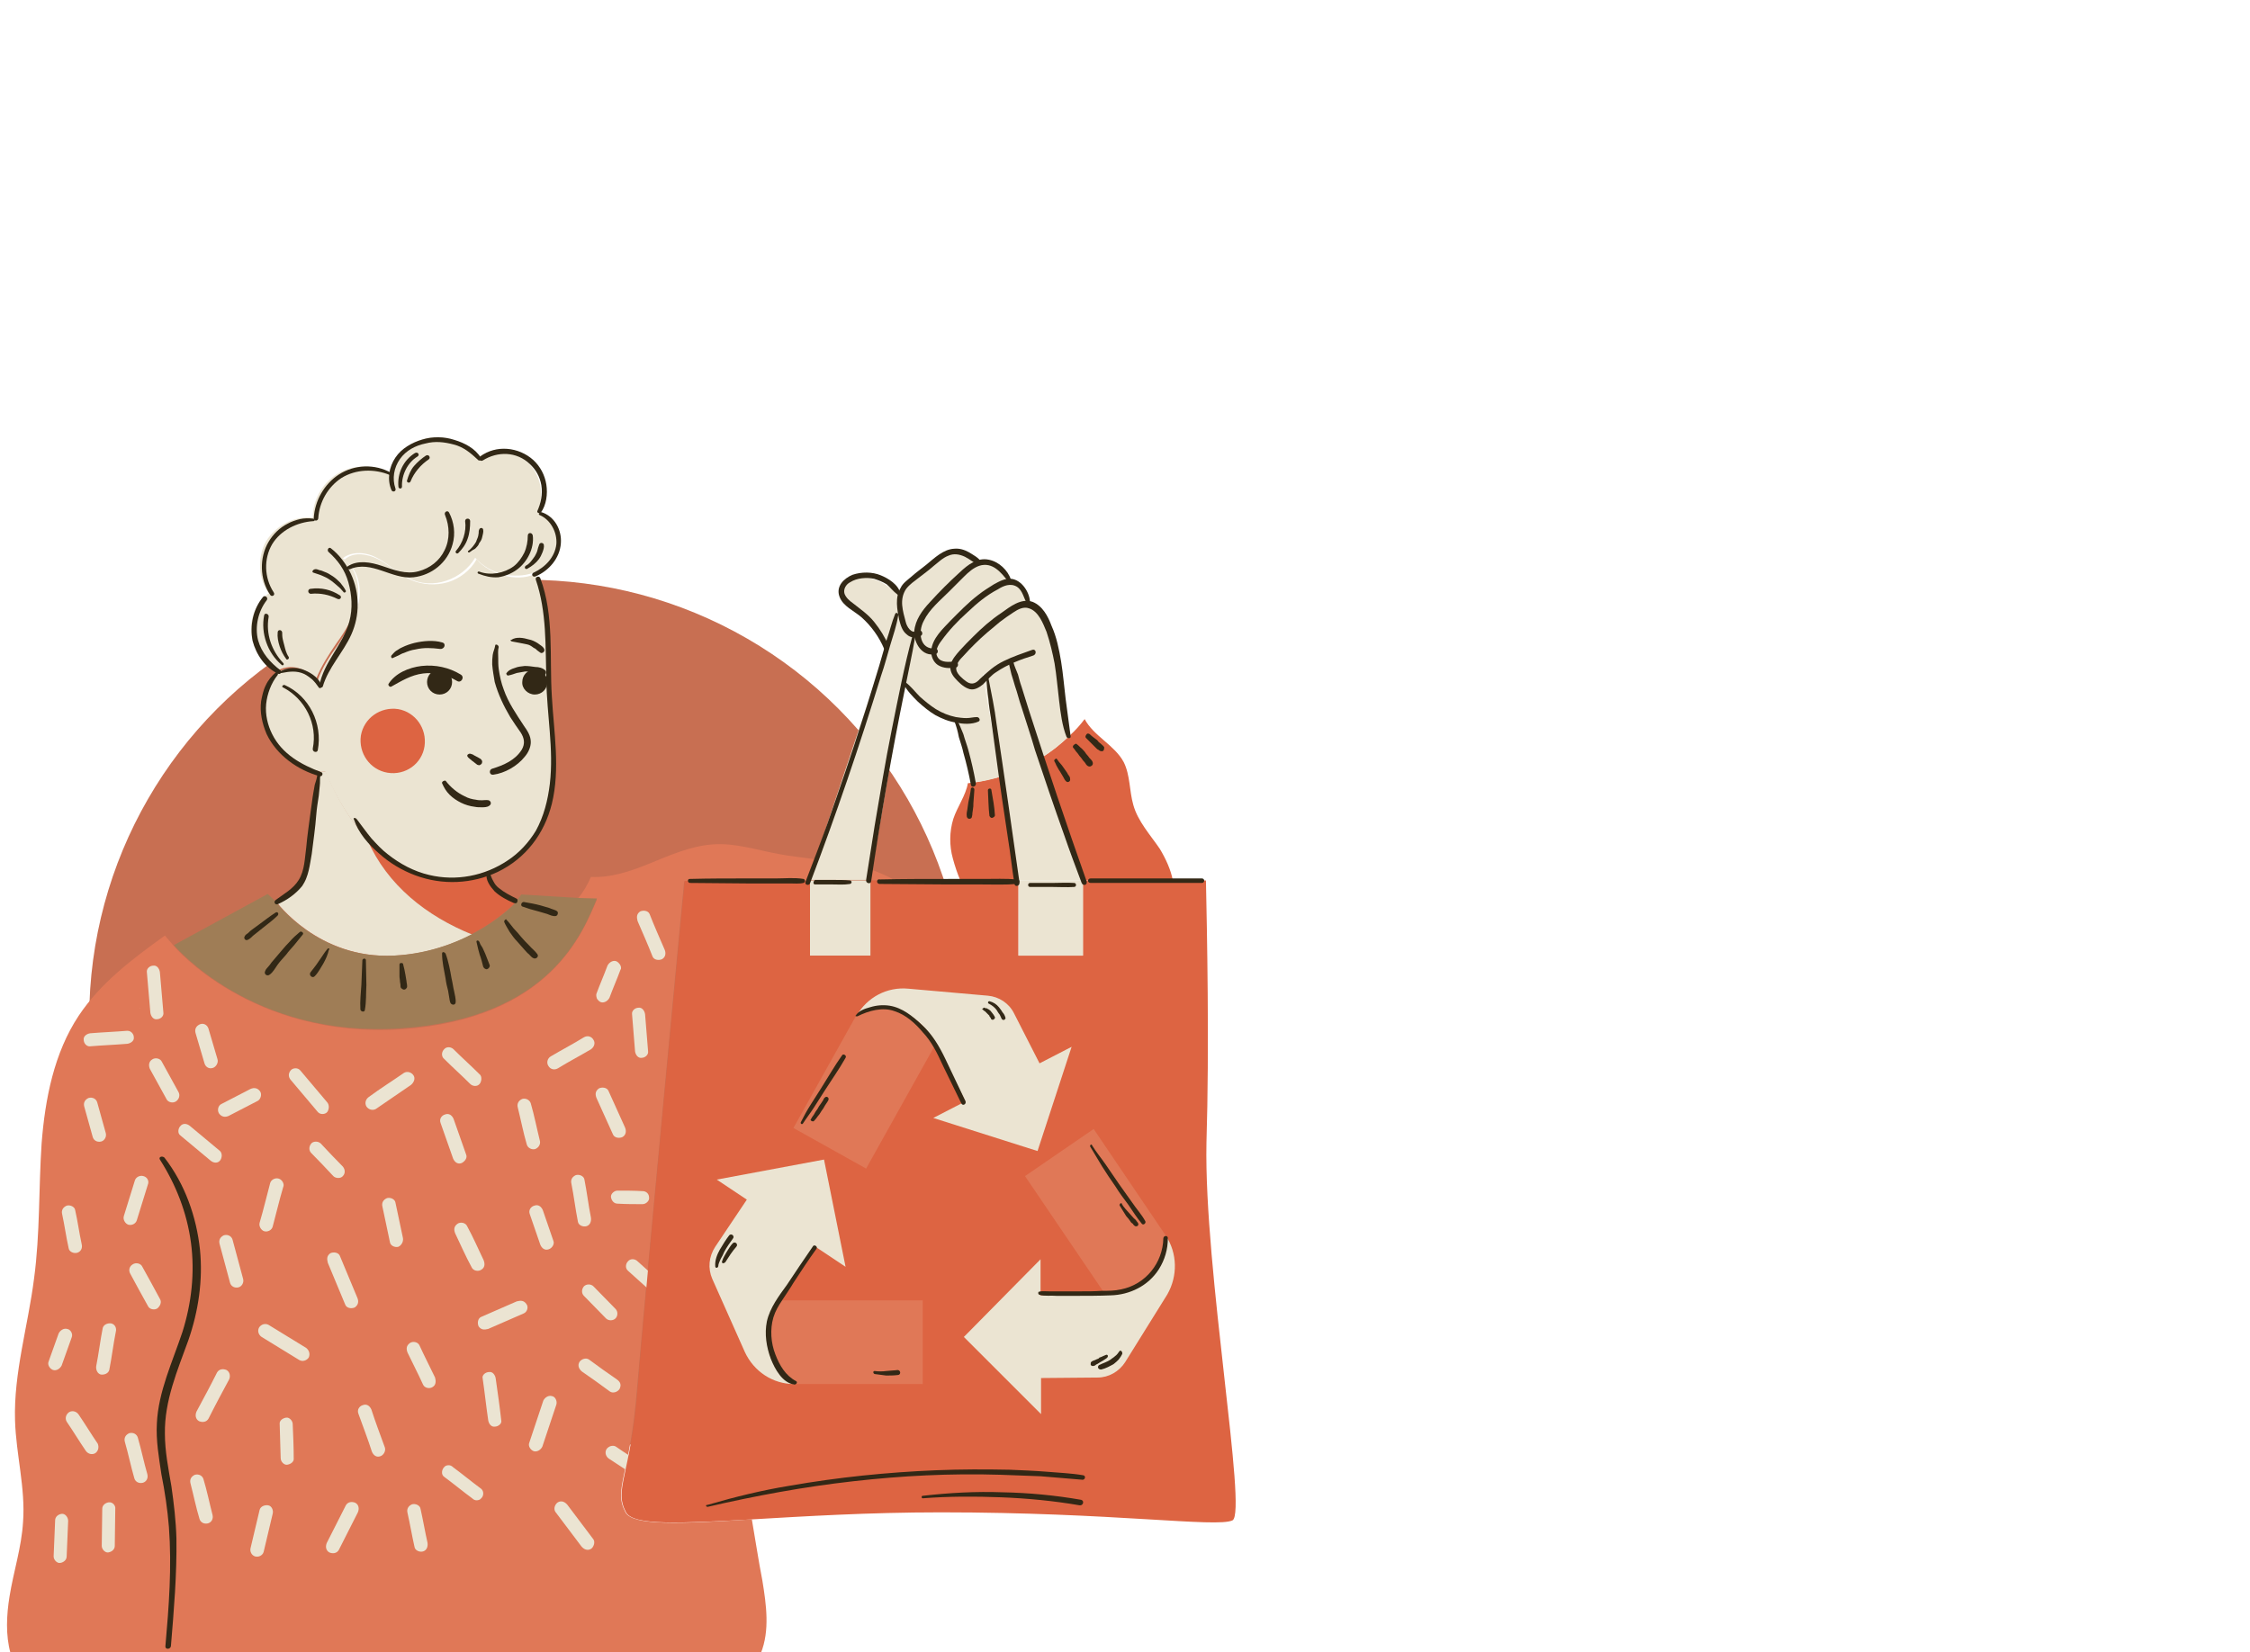 <?xml version="1.0" encoding="utf-8"?>
<!-- Generator: Adobe Illustrator 25.2.0, SVG Export Plug-In . SVG Version: 6.00 Build 0)  -->
<svg version="1.1" id="Layer_1" xmlns="http://www.w3.org/2000/svg" xmlns:xlink="http://www.w3.org/1999/xlink" x="0px" y="0px"
	 viewBox="0 0 448.9 329.7" style="enable-background:new 0 0 448.9 329.7;" xml:space="preserve">
<style type="text/css">
	.st0{fill:#EAE4D2;}
	.st1{fill:#E07857;}
	.st2{fill:#322918;}
	.st3{fill:#C86F52;}
	.st4{fill:#EBE4D2;}
	.st5{fill:#DD6442;}
	.st6{fill:#9F7D56;}
	.st7{fill:#322816;}
</style>
<path class="st0" d="M156.4,233.2c-1.1,1.5-1.1,3.5-0.1,5.2l3.8,6c0.5,0.9,1.4,1.4,2.5,1.4l5,0.1v3.2l6.8-6.8l-6.8-6.9v3.2l-5.7-0.1
	C161.8,238.4,156.2,238.3,156.4,233.2z"/>
<path class="st1" d="M156.4,233.2c-0.1,5.2,5.4,5.2,5.4,5.2l7.1-10.4l-6.1-4.2L156.4,233.2z"/>
<path class="st0" d="M164.8,216.4l3,9.2l9.2-2.9l-2.8-1.4l2.6-5.1c0,0,2.5-5,7.1-2.5c-0.9-1.7-2.7-2.6-4.6-2.4l-7.1,0.7
	c-1,0.1-1.9,0.7-2.3,1.5l-2.3,4.5L164.8,216.4z"/>
<path class="st1" d="M176.8,216.2l6.2,11l6.4-3.6l-5.6-9.9C179.4,211.2,176.8,216.2,176.8,216.2z"/>
<path class="st1" d="M178,238.9v7.4h11.4c4.4-2.7,1.3-7.4,1.3-7.4H178z"/>
<path class="st0" d="M186.7,226.4l-1.9,9.5l2.7-1.8l3.2,4.8c0,0,3.1,4.7-1.3,7.4c1.9,0,3.5-1.1,4.4-2.8l2.9-6.5
	c0.4-0.9,0.3-1.9-0.3-2.8l-2.7-4.2l2.7-1.8L186.7,226.4z"/>
<path class="st2" d="M167.6,238.4c-0.5,0.1-1.1,0.1-1.5,0.1c-0.5,0-1.1,0-1.6,0c-1.1,0-2.1,0-3.2-0.1c-1.7-0.1-3.3-0.9-4.3-2.3
	c-0.5-0.9-0.8-1.7-0.8-2.7c0-0.3,0.4-0.3,0.4,0c0.1,2.2,1.6,4.1,3.8,4.6c0.6,0.1,1.1,0.1,1.7,0.1c0.7,0.1,1.3,0.1,1.9,0.1
	c0.7,0,1.3,0,1.9,0c0.3,0,0.6,0,0.9,0s0.7-0.1,0.9,0.1C167.7,238.3,167.7,238.4,167.6,238.4z"/>
<path class="st2" d="M183.7,213.7c-1-0.5-2.2-0.9-3.3-0.5c-1,0.3-1.8,1.1-2.5,1.9c-0.8,0.9-1.3,1.9-1.7,2.9
	c-0.5,1.1-1.1,2.2-1.7,3.4c-0.1,0.3-0.5,0.1-0.4-0.2c0.6-1.3,1.1-2.5,1.8-3.8c0.5-1.1,1.1-2.2,2.1-3c0.8-0.7,1.7-1.5,2.9-1.7
	c0.6-0.1,1.1-0.1,1.7,0.1c0.5,0.1,1,0.3,1.3,0.7C184,213.6,183.9,213.8,183.7,213.7z"/>
<path class="st2" d="M188.6,223.2c-0.3-0.5-0.7-0.9-1-1.4s-0.7-0.9-0.9-1.4c-0.7-0.9-1.3-1.9-1.9-2.9c-0.1-0.2,0.2-0.4,0.3-0.2
	c0.7,0.9,1.3,1.9,1.9,2.9c0.3,0.5,0.7,0.9,0.9,1.4c0.3,0.5,0.6,1,0.9,1.5C188.9,223.2,188.7,223.3,188.6,223.2z"/>
<path class="st2" d="M187.6,223c-0.1-0.1-0.3-0.3-0.4-0.5c-0.1-0.1-0.2-0.3-0.3-0.5c-0.1-0.1-0.2-0.3-0.3-0.5
	c-0.1-0.1-0.1-0.1-0.1-0.3c-0.1-0.1-0.1-0.1-0.1-0.3c-0.1-0.1,0.1-0.3,0.3-0.1c0.1,0.1,0.1,0.1,0.1,0.3c0.1,0.1,0.1,0.1,0.1,0.3
	c0.1,0.1,0.2,0.3,0.3,0.5s0.2,0.3,0.3,0.5c0.1,0.1,0.2,0.3,0.3,0.5C187.9,223,187.7,223.1,187.6,223z"/>
<path class="st2" d="M163.1,225.2c-0.4,0.6-0.7,1.1-1.1,1.8c-0.4,0.6-0.7,1.1-1.1,1.7c-0.4,0.6-0.7,1.1-1.1,1.7
	c-0.4,0.6-0.7,1.1-1.2,1.7c-0.1,0.1-0.4-0.1-0.3-0.2c0.3-0.6,0.8-1.1,1.1-1.7c0.4-0.6,0.8-1.1,1.1-1.7c0.4-0.6,0.7-1.1,1.1-1.7
	c0.4-0.6,0.9-1.1,1.2-1.7C163,225,163.2,225.1,163.1,225.2z"/>
<path class="st2" d="M160.5,230.5c-0.1,0.3-0.4,0.7-0.6,0.9c-0.1,0.1-0.3,0.3-0.4,0.5c-0.1,0.1-0.1,0.1-0.2,0.2
	c-0.1,0.1-0.1,0.1-0.2,0.2c-0.1,0.1-0.3-0.1-0.3-0.2c0.1-0.1,0.1-0.1,0.1-0.3c0.1-0.1,0.1-0.1,0.2-0.2c0.1-0.1,0.3-0.3,0.4-0.5
	c0.2-0.3,0.5-0.5,0.7-0.9C160.3,230.2,160.6,230.4,160.5,230.5z"/>
<path class="st2" d="M189.2,246c0.9-0.5,1.5-1.4,1.8-2.3c0.4-1.1,0.5-2.2,0.1-3.3c-0.1-0.6-0.5-1.1-0.8-1.5c-0.3-0.5-0.7-1-1-1.5
	c-0.7-1-1.3-2.1-2.1-3c-0.1-0.2,0.2-0.4,0.3-0.2c0.7,1.1,1.5,2.3,2.3,3.4c0.7,1,1.5,2,1.7,3.2c0.2,1.1,0.1,2.3-0.4,3.3
	c-0.4,0.9-1,2.1-2.1,2.3C189.2,246.4,189,246.1,189.2,246z"/>
<path class="st2" d="M182.2,245.4c-0.3,0.1-0.7,0.1-1.1,0.1c-0.3,0-0.7,0-1.1-0.1c-0.1,0-0.2-0.1-0.2-0.2c0-0.1,0.1-0.2,0.2-0.2
	c0.3,0.1,0.7,0.1,1.1,0.1c0.3,0.1,0.7,0.1,1.1,0C182.4,245.2,182.4,245.4,182.2,245.4z"/>
<path class="st2" d="M196.1,235.9c0-0.2-0.1-0.5-0.2-0.7c-0.1-0.2-0.2-0.4-0.3-0.7c-0.2-0.4-0.5-0.8-0.7-1.1c-0.1-0.1-0.1-0.2,0-0.3
	c0.1-0.1,0.2-0.1,0.3,0c0.3,0.4,0.6,0.9,0.9,1.3c0.2,0.4,0.5,0.9,0.4,1.4C196.4,236.1,196.2,236.1,196.1,235.9z"/>
<path class="st2" d="M195.5,235.5c-0.3-0.5-0.7-0.9-1-1.4c-0.1-0.1-0.1-0.2,0-0.3c0.1-0.1,0.2-0.1,0.3,0c0.2,0.2,0.4,0.5,0.5,0.7
	c0.1,0.3,0.3,0.5,0.4,0.8c0.1,0.1,0.1,0.1-0.1,0.2C195.7,235.6,195.5,235.5,195.5,235.5z"/>
<path class="st2" d="M160.6,243.4c0.1,0.1,0.2,0.3,0.4,0.4c0.1,0.1,0.3,0.2,0.4,0.3c0.3,0.2,0.7,0.3,1,0.5c0.1,0.1,0.1,0.1,0.1,0.3
	c-0.1,0.1-0.1,0.1-0.3,0.1c-0.4-0.1-0.8-0.3-1.1-0.5c-0.1-0.1-0.3-0.3-0.5-0.4c-0.1-0.1-0.2-0.3-0.3-0.5
	C160.3,243.4,160.4,243.3,160.6,243.4z"/>
<path class="st2" d="M161.8,243.8c0.1,0.1,0.2,0.1,0.3,0.1c0.1,0.1,0.1,0.1,0.2,0.1c0.1,0,0.1,0.1,0.1,0.1c0.1,0,0.1,0,0,0
	c0,0,0.1,0,0.1,0.1c0.1,0.1,0.2,0.1,0.3,0.1c0.1,0.1,0.3,0.1,0.4,0.1c0.1,0.1,0.1,0.1,0.1,0.2c-0.1,0.1-0.1,0.1-0.1,0.1
	c-0.1,0-0.2-0.1-0.3-0.1s-0.2-0.1-0.3-0.1c-0.2-0.1-0.4-0.2-0.6-0.4C161.4,243.9,161.6,243.7,161.8,243.8z"/>
<path class="st2" d="M172.1,212.6c-0.3,0.1-0.5,0.3-0.7,0.5c-0.1,0.1-0.1,0.3-0.3,0.4c-0.1,0.1-0.1,0.3-0.2,0.5
	c-0.1,0.1-0.1,0.1-0.2,0.1c-0.1-0.1-0.1-0.1-0.1-0.1c0.1-0.1,0.1-0.4,0.3-0.5c0.1-0.1,0.2-0.3,0.3-0.5c0.2-0.3,0.5-0.5,0.9-0.5
	C172.1,212.4,172.2,212.6,172.1,212.6z"/>
<path class="st2" d="M172.7,213.1C172.6,213.1,172.6,213.2,172.7,213.1l-0.1,0.1c-0.1,0.1-0.1,0.1-0.1,0.1c-0.1,0.1-0.1,0.1-0.2,0.2
	s-0.1,0.1-0.1,0.1c-0.1,0.1-0.1,0.1-0.1,0.1l-0.1,0.1c0.1-0.1,0.1-0.1,0,0c0,0,0,0,0,0.1c-0.1,0.1-0.1,0.1-0.1,0.2
	c-0.1,0.1-0.1,0.1-0.3,0.1c-0.1-0.1-0.1-0.1-0.1-0.3c0.1-0.1,0.2-0.3,0.4-0.5c0.1-0.1,0.1-0.1,0.3-0.1c0.1-0.1,0.1-0.1,0.1-0.1h0.1
	c-0.1,0,0.1-0.1,0,0c0.1,0,0.1-0.1,0.1-0.1C172.6,213,172.6,213.1,172.7,213.1C172.7,213,172.7,213.1,172.7,213.1z"/>
<circle class="st3" cx="105.3" cy="203.2" r="87.5"/>
<g>
	<path class="st1" d="M127.1,277c-1.4,17.8-4.8,20.1-2.3,24.8c1.5,2.7,10.8,2.3,25.2,1.4c0.7,4,1.3,8.1,2.1,12.2
		c0.8,4.9,1.5,10-0.3,14.5H2.1c-1-3.6-0.8-7.6-0.2-11.3c0.8-5,2.4-9.8,2.7-14.9c0.5-6.7-1.4-13.5-1.6-20.2
		c-0.3-9.5,2.6-18.9,3.8-28.4c1.2-8.9,0.9-17.9,1.5-26.9c0.7-9,2.5-18.1,7.4-25.5c4.4-6.6,10.8-11.4,17.2-16l1.8,2.1
		c0,0,15.5,18.5,45.4,16.6c29.9-2.1,36.2-19.5,39-25.9l-3.8-0.2c1.1-1.3,1.9-2.7,2.6-4.3c3.9,0.2,7.8-1.1,11.5-2.6
		c4.2-1.7,8.4-3.6,12.9-3.9c4.4-0.3,8.6,1.1,12.9,1.9c2.5,0.5,5,0.7,7.6,1.1l-1.5,4.4h-24.8C136.5,175.7,128.6,259.2,127.1,277z"/>
	<path class="st4" d="M28,201.1C27.9,201.4,27.9,201.2,28,201.1z"/>
	<path class="st4" d="M43.4,211.4c-0.6-2.1-1.2-4-1.8-6.1c-0.2-0.7-0.9-1.2-1.7-0.9c-0.7,0.3-1.1,0.9-0.9,1.7c0.6,2.1,1.2,4,1.8,6.1
		c0.2,0.7,0.9,1.2,1.7,0.9C43.1,212.9,43.6,212.1,43.4,211.4z"/>
	<path class="st4" d="M35.6,217.9c-1.1-2-2.2-4-3.3-6c-0.3-0.7-1.3-0.9-1.9-0.5c-0.7,0.4-0.8,1.2-0.5,1.9c1.1,2,2.2,4,3.3,6
		c0.3,0.7,1.3,0.9,1.9,0.5C35.7,219.4,36,218.6,35.6,217.9z"/>
	<path class="st4" d="M21.1,226.1c-0.6-2.1-1.1-4-1.7-6.1c-0.2-0.7-0.9-1.1-1.7-0.9c-0.7,0.3-1.1,0.9-0.9,1.7c0.6,2.1,1.1,4,1.7,6.1
		c0.2,0.7,0.9,1.1,1.7,0.9C20.9,227.6,21.3,226.8,21.1,226.1z"/>
	<path class="st4" d="M43.9,229.7c-2-1.7-4-3.3-6-5c-0.6-0.5-1.4-0.6-1.9,0c-0.5,0.5-0.6,1.5,0,1.9c2,1.7,4,3.3,6,5
		c0.6,0.5,1.4,0.6,1.9,0C44.3,231.1,44.4,230.2,43.9,229.7z"/>
	<path class="st4" d="M28.6,234.7c-0.7-0.2-1.5,0.2-1.7,0.9c-0.7,2.3-1.5,4.8-2.2,7.1c-0.2,0.7,0.3,1.5,0.9,1.7
		c0.7,0.2,1.5-0.2,1.7-0.9c0.7-2.3,1.5-4.8,2.2-7.1C29.8,235.7,29.4,234.9,28.6,234.7z"/>
	<path class="st4" d="M16.3,248.3c-0.5-2.3-0.8-4.6-1.3-6.8c-0.1-0.7-1-1.1-1.7-0.9c-0.7,0.3-1.1,0.9-0.9,1.7
		c0.5,2.3,0.8,4.6,1.3,6.8c0.1,0.7,1,1.1,1.7,0.9C16.1,249.8,16.5,249.1,16.3,248.3z"/>
	<path class="st4" d="M31.9,259.2c-1.1-2.1-2.3-4.2-3.5-6.4c-0.3-0.7-1.3-0.9-1.9-0.5c-0.7,0.4-0.9,1.2-0.5,1.9
		c1.1,2.1,2.3,4.2,3.5,6.4c0.3,0.7,1.3,0.9,1.9,0.5C32,260.6,32.3,259.8,31.9,259.2z"/>
	<path class="st4" d="M22.2,264.1c-0.7-0.1-1.5,0.2-1.7,0.9c-0.5,2.5-0.8,5.1-1.3,7.6c-0.1,0.7,0.2,1.5,0.9,1.7
		c0.7,0.1,1.5-0.2,1.7-0.9c0.5-2.5,0.8-5.1,1.3-7.6C23.3,265.1,23,264.3,22.2,264.1z"/>
	<path class="st4" d="M13.4,265.2c-0.7-0.2-1.4,0.3-1.7,0.9c-0.7,1.9-1.3,3.7-2,5.6c-0.3,0.7,0.3,1.5,0.9,1.7
		c0.7,0.2,1.4-0.3,1.7-0.9l2-5.6C14.6,266.2,14.1,265.3,13.4,265.2z"/>
	<path class="st4" d="M19.5,288.1c-1.3-1.9-2.5-3.9-3.8-5.8c-0.4-0.6-1.2-0.9-1.9-0.5c-0.6,0.4-0.9,1.2-0.5,1.9
		c1.3,1.9,2.5,3.9,3.8,5.8c0.4,0.6,1.2,0.9,1.9,0.5C19.6,289.6,19.8,288.8,19.5,288.1z"/>
	<path class="st4" d="M29.4,294.2c-0.7-2.4-1.2-4.9-1.9-7.3c-0.2-0.7-0.9-1.1-1.7-0.9c-0.7,0.3-1.1,0.9-0.9,1.7
		c0.7,2.4,1.2,4.9,1.9,7.3c0.2,0.7,0.9,1.1,1.7,0.9C29.2,295.7,29.6,295,29.4,294.2z"/>
	<path class="st4" d="M21.7,299.8c-0.7,0.1-1.3,0.6-1.3,1.3c0,2.4-0.1,5-0.1,7.4c0,0.7,0.7,1.4,1.3,1.3c0.7-0.1,1.3-0.6,1.3-1.3
		c0-2.4,0.1-5,0.1-7.4C23.1,300.5,22.5,299.7,21.7,299.8z"/>
	<path class="st4" d="M12.3,302.1c-0.7,0.1-1.3,0.6-1.3,1.3l-0.3,7.2c0,0.7,0.7,1.4,1.3,1.3c0.7-0.1,1.3-0.6,1.3-1.3l0.3-7.1
		C13.6,302.8,13,302,12.3,302.1z"/>
	<path class="st4" d="M51.9,217.8c-0.5-0.7-1.2-0.8-1.9-0.5c-1.9,1-3.9,2-5.8,3c-0.7,0.3-0.9,1.3-0.5,1.9c0.5,0.7,1.2,0.8,1.9,0.5
		c1.9-1,3.9-2,5.8-3C52,219.4,52.3,218.4,51.9,217.8z"/>
	<path class="st4" d="M65.3,220c-1.8-2.1-3.6-4.3-5.4-6.4c-0.5-0.6-1.5-0.5-1.9,0c-0.5,0.6-0.5,1.3,0,1.9l5.4,6.4
		c0.5,0.6,1.5,0.5,1.9,0C65.7,221.3,65.7,220.5,65.3,220z"/>
	<path class="st4" d="M68.4,232.8c-1.5-1.5-2.9-3-4.4-4.6c-0.5-0.5-1.5-0.5-1.9,0c-0.5,0.6-0.5,1.4,0,1.9c1.5,1.5,2.9,3,4.4,4.6
		c0.5,0.5,1.5,0.5,1.9,0C68.9,234.2,68.9,233.4,68.4,232.8z"/>
	<path class="st4" d="M55.6,235.2c-0.7-0.2-1.5,0.2-1.7,0.9c-0.7,2.6-1.3,5.2-2.1,7.9c-0.2,0.7,0.3,1.5,0.9,1.7
		c0.7,0.2,1.5-0.2,1.7-0.9c0.7-2.6,1.3-5.2,2.1-7.9C56.8,236.3,56.3,235.4,55.6,235.2z"/>
	<path class="st4" d="M48.5,255.2l-2.1-7.8c-0.2-0.7-0.9-1.1-1.7-0.9c-0.7,0.3-1.1,0.9-0.9,1.7l2.1,7.8c0.2,0.7,0.9,1.1,1.7,0.9
		C48.3,256.7,48.7,255.9,48.5,255.2z"/>
	<path class="st4" d="M25.4,205.7c-2.4,0.2-5,0.3-7.4,0.5c-0.7,0.1-1.4,0.6-1.3,1.3c0,0.7,0.6,1.4,1.3,1.3c2.4-0.2,5-0.3,7.4-0.5
		c0.7-0.1,1.4-0.6,1.3-1.3C26.7,206.4,26.2,205.7,25.4,205.7z"/>
	<path class="st4" d="M31.9,194c-0.1-0.7-0.6-1.4-1.3-1.3c-0.7,0-1.4,0.6-1.3,1.3c0.2,2.7,0.5,5.4,0.7,8.1c0.1,0.7,0.6,1.4,1.3,1.3
		c0.7,0,1.4-0.6,1.3-1.3C32.4,199.4,32.1,196.7,31.9,194z"/>
	<path class="st4" d="M82.5,214.6c-0.4-0.6-1.2-0.9-1.9-0.5c-2.3,1.6-4.7,3.1-7,4.8c-0.6,0.4-0.9,1.2-0.5,1.9
		c0.4,0.6,1.2,0.9,1.9,0.5l7-4.8C82.6,216,82.9,215.2,82.5,214.6z"/>
	<path class="st4" d="M95.7,214.4c-1.7-1.7-3.5-3.3-5.2-5c-0.5-0.5-1.4-0.6-1.9,0c-0.5,0.5-0.6,1.4,0,1.9c1.7,1.7,3.5,3.3,5.2,5
		c0.5,0.5,1.4,0.6,1.9,0C96.1,215.8,96.2,214.8,95.7,214.4z"/>
	<path class="st4" d="M93,230.4c-0.8-2.3-1.7-4.8-2.5-7.1c-0.3-0.7-0.9-1.2-1.7-0.9c-0.7,0.2-1.2,0.9-0.9,1.7
		c0.8,2.3,1.7,4.8,2.5,7.1c0.3,0.7,0.9,1.2,1.7,0.9C92.7,231.8,93.3,231.1,93,230.4z"/>
	<path class="st4" d="M118.4,207.5c-0.4-0.7-1.2-0.9-1.9-0.5c-2.1,1.3-4.4,2.5-6.6,3.8c-0.7,0.4-0.9,1.3-0.5,1.9
		c0.4,0.7,1.2,0.9,1.9,0.5c2.1-1.3,4.4-2.5,6.6-3.8C118.6,208.9,118.8,208.1,118.4,207.5z"/>
	<path class="st4" d="M123.7,192.5c-0.2-0.3-0.5-0.6-0.8-0.7c-0.7-0.2-1.4,0.3-1.7,0.9c-0.7,1.9-1.5,3.7-2.2,5.6
		c-0.1,0.3,0,0.7,0.1,1c0.2,0.3,0.5,0.6,0.8,0.7c0.7,0.2,1.4-0.3,1.7-0.9c0.7-1.9,1.5-3.7,2.2-5.6
		C124,193.3,123.9,192.8,123.7,192.5z"/>
	<path class="st4" d="M128.7,202.4c-0.1-0.7-0.6-1.4-1.3-1.3c-0.7,0-1.4,0.6-1.3,1.3c0.2,2.4,0.4,4.9,0.6,7.4
		c0.1,0.7,0.6,1.4,1.3,1.3c0.7,0,1.4-0.6,1.3-1.3C129.1,207.3,128.9,204.8,128.7,202.4z"/>
	<path class="st4" d="M132.6,189.5c-1-2.3-2.1-4.8-3-7.1c-0.3-0.7-1.3-0.8-1.9-0.5c-0.7,0.5-0.7,1.1-0.5,1.9c1,2.3,2.1,4.8,3,7.1
		c0.3,0.7,1.3,0.8,1.9,0.5C132.8,191,132.9,190.2,132.6,189.5z"/>
	<path class="st4" d="M221,159c-0.1-0.3-0.3-0.7-0.7-0.8c-0.3-0.2-0.7-0.3-1-0.1c-0.4,0.1-0.6,0.3-0.8,0.7c-1.1,1.5-2.2,3-3.4,4.5
		c-0.2,0.3-0.2,0.7-0.1,1c0.1,0.3,0.3,0.7,0.7,0.8c0.3,0.2,0.7,0.3,1,0.1c0.4-0.1,0.6-0.3,0.8-0.7c1.1-1.5,2.2-3,3.4-4.5
		C221,159.7,221,159.2,221,159z"/>
	<path class="st4" d="M228.3,170c-1.4-1.7-2.9-3.4-4.3-5.1c-0.5-0.6-1.5-0.5-1.9,0c-0.5,0.6-0.5,1.3,0,1.9c1.4,1.7,2.9,3.4,4.3,5.1
		c0.5,0.6,1.5,0.5,1.9,0C228.8,171.4,228.8,170.6,228.3,170z"/>
	<path class="st4" d="M195.8,164.8c-0.7-0.2-1.5,0.2-1.7,0.9c-0.5,1.9-1,3.9-1.5,5.8c-0.2,0.7,0.3,1.5,0.9,1.7
		c0.7,0.2,1.5-0.2,1.7-0.9l1.5-5.8C196.9,165.8,196.6,165,195.8,164.8z"/>
	<path class="st4" d="M124.7,225c-1.1-2.4-2.2-4.9-3.3-7.3c-0.3-0.7-1.3-0.8-1.9-0.5c-0.7,0.5-0.8,1.1-0.5,1.9
		c1.1,2.4,2.2,4.9,3.3,7.3c0.3,0.7,1.3,0.8,1.9,0.5C124.9,226.5,125,225.7,124.7,225z"/>
	<path class="st4" d="M117.9,243c-0.5-2.5-0.8-5.1-1.3-7.6c-0.1-0.7-1-1.1-1.7-0.9c-0.7,0.3-1.1,0.9-0.9,1.7
		c0.5,2.5,0.8,5.1,1.3,7.6c0.1,0.7,1,1.1,1.7,0.9C117.7,244.5,118,243.8,117.9,243z"/>
	<path class="st4" d="M128.2,237.7c-1.7-0.1-3.4-0.1-5-0.1c-0.7,0-1.4,0.7-1.3,1.3c0.1,0.7,0.6,1.3,1.3,1.3c1.7,0.1,3.4,0.1,5,0.1
		c0.7,0,1.4-0.7,1.3-1.3C129.5,238.2,128.9,237.7,128.2,237.7z"/>
	<path class="st4" d="M110.4,247.6c-0.7-2.1-1.4-4-2.1-6.1c-0.3-0.7-0.9-1.2-1.7-0.9c-0.7,0.2-1.2,0.9-0.9,1.7
		c0.7,2.1,1.4,4,2.1,6.1c0.3,0.7,0.9,1.2,1.7,0.9C110.1,249.1,110.7,248.3,110.4,247.6z"/>
	<path class="st4" d="M96.5,251.5c-1.1-2.3-2.1-4.6-3.3-6.8c-0.3-0.7-1.3-0.9-1.9-0.5c-0.7,0.5-0.8,1.1-0.5,1.9
		c1.1,2.3,2.1,4.6,3.3,6.8c0.3,0.7,1.3,0.9,1.9,0.5C96.7,253,96.8,252.3,96.5,251.5z"/>
	<path class="st4" d="M80.4,247.1c-0.5-2.3-1-4.8-1.5-7.1c-0.1-0.7-1-1.1-1.7-0.9c-0.7,0.3-1.1,0.9-0.9,1.7c0.5,2.3,1,4.8,1.5,7.1
		c0.1,0.7,1,1.1,1.7,0.9C80.1,248.5,80.5,247.8,80.4,247.1z"/>
	<path class="st4" d="M71.3,259c-1.2-2.8-2.3-5.6-3.5-8.4c-0.3-0.7-1.3-0.8-1.9-0.5c-0.7,0.5-0.7,1.1-0.5,1.9
		c1.2,2.8,2.3,5.6,3.5,8.4c0.3,0.7,1.3,0.8,1.9,0.5C71.5,260.4,71.6,259.7,71.3,259z"/>
	<path class="st4" d="M61.1,269c-2.5-1.5-5-3.1-7.5-4.6c-0.7-0.4-1.5-0.1-1.9,0.5c-0.4,0.7-0.1,1.5,0.5,1.9c2.5,1.5,5,3.1,7.5,4.6
		c0.7,0.4,1.5,0.1,1.9-0.5C61.9,270.2,61.7,269.5,61.1,269z"/>
	<path class="st4" d="M45.2,273.4c-0.7-0.3-1.5-0.2-1.9,0.5c-1.3,2.6-2.7,5.2-4.1,7.8c-0.3,0.7-0.2,1.5,0.5,1.9
		c0.7,0.3,1.5,0.2,1.9-0.5c1.3-2.6,2.7-5.2,4.1-7.8C46,274.7,45.9,273.8,45.2,273.4z"/>
	<path class="st4" d="M58.4,284.2c0-0.7-0.7-1.4-1.3-1.3c-0.7,0.1-1.4,0.6-1.3,1.3c0.1,2.3,0.1,4.6,0.2,6.8c0,0.7,0.7,1.4,1.3,1.3
		c0.7-0.1,1.4-0.6,1.3-1.3C58.6,288.8,58.5,286.5,58.4,284.2z"/>
	<path class="st4" d="M76.8,288.9c-0.9-2.5-1.9-5.1-2.7-7.6c-0.3-0.7-0.9-1.2-1.7-0.9c-0.7,0.2-1.2,0.9-0.9,1.7
		c0.9,2.5,1.9,5.1,2.7,7.6c0.3,0.7,0.9,1.2,1.7,0.9C76.5,290.4,77,289.6,76.8,288.9z"/>
	<path class="st4" d="M86.8,274.9c-1-2.1-2.1-4.2-3.1-6.4c-0.3-0.7-1.3-0.9-1.9-0.5c-0.7,0.5-0.8,1.1-0.5,1.9c1,2.1,2.1,4.2,3.1,6.4
		c0.3,0.7,1.3,0.9,1.9,0.5C87,276.4,87,275.6,86.8,274.9z"/>
	<path class="st4" d="M122.8,261.2c-1.5-1.5-2.9-3-4.4-4.5c-0.5-0.5-1.4-0.5-1.9,0c-0.5,0.6-0.5,1.4,0,1.9c1.5,1.5,2.9,3,4.4,4.5
		c0.5,0.5,1.4,0.5,1.9,0C123.3,262.6,123.3,261.7,122.8,261.2z"/>
	<path class="st4" d="M123.1,275.3c-1.9-1.3-3.7-2.6-5.6-4c-0.6-0.4-1.5-0.1-1.9,0.5c-0.4,0.7-0.1,1.4,0.5,1.9
		c1.9,1.3,3.7,2.6,5.6,4c0.6,0.4,1.5,0.1,1.9-0.5C124,276.4,123.8,275.8,123.1,275.3z"/>
	<path class="st4" d="M110.1,278.6c-0.7-0.2-1.4,0.3-1.7,0.9c-0.9,2.8-1.9,5.6-2.8,8.4c-0.3,0.7,0.3,1.5,0.9,1.7
		c0.7,0.2,1.4-0.3,1.7-0.9c0.9-2.8,1.9-5.6,2.8-8.4C111.2,279.6,110.8,278.7,110.1,278.6z"/>
	<path class="st4" d="M85.3,307.9c-0.5-2.2-0.9-4.6-1.4-6.8c-0.1-0.7-1-1.1-1.7-0.9c-0.7,0.3-1.1,0.9-0.9,1.7
		c0.5,2.2,0.9,4.6,1.4,6.8c0.1,0.7,1,1.1,1.7,0.9C85.1,309.4,85.4,308.7,85.3,307.9z"/>
	<path class="st4" d="M70.9,299.9c-0.7-0.3-1.5-0.2-1.9,0.5c-1.3,2.5-2.5,5-3.8,7.5c-0.3,0.7-0.2,1.5,0.5,1.9
		c0.7,0.3,1.5,0.2,1.9-0.5c1.3-2.5,2.5-5,3.8-7.5C71.7,301.1,71.6,300.3,70.9,299.9z"/>
	<path class="st4" d="M53.5,300.4c-0.7-0.1-1.5,0.2-1.7,0.9c-0.6,2.5-1.2,5.1-1.8,7.6c-0.2,0.7,0.2,1.5,0.9,1.7s1.5-0.2,1.7-0.9
		c0.6-2.5,1.2-5.1,1.8-7.6C54.6,301.4,54.2,300.5,53.5,300.4z"/>
	<path class="st4" d="M42.4,302.3c-0.6-2.3-1.1-4.8-1.8-7.1c-0.2-0.7-0.9-1.1-1.7-0.9c-0.7,0.3-1.1,0.9-0.9,1.7
		c0.6,2.3,1.1,4.8,1.8,7.1c0.2,0.7,0.9,1.1,1.7,0.9C42.2,303.8,42.6,303.1,42.4,302.3z"/>
	<path class="st4" d="M118.4,307.2c-1.7-2.3-3.5-4.6-5.2-6.9c-0.5-0.6-1.2-0.9-1.9-0.5c-0.6,0.4-0.9,1.3-0.5,1.9
		c1.7,2.3,3.5,4.6,5.2,6.9c0.5,0.6,1.2,0.9,1.9,0.5C118.4,308.8,118.8,307.8,118.4,307.2z"/>
	<path class="st4" d="M128.1,292.1c-1.7-1.1-3.5-2.2-5.2-3.4c-0.6-0.4-1.5-0.1-1.9,0.5c-0.4,0.7-0.1,1.5,0.5,1.9l5.2,3.4
		c0.6,0.4,1.5,0.1,1.9-0.5S128.7,292.6,128.1,292.1z"/>
	<path class="st4" d="M133.2,257.1c-2-1.8-4-3.6-6-5.4c-0.5-0.5-1.4-0.6-1.9,0c-0.5,0.5-0.6,1.4,0,1.9c2,1.8,4,3.6,6,5.4
		c0.5,0.5,1.4,0.6,1.9,0C133.7,258.5,133.8,257.6,133.2,257.1z"/>
	<path class="st4" d="M105,260.2c-0.5-0.7-1.1-0.7-1.9-0.5l-7.1,3.1c-0.7,0.3-0.8,1.3-0.5,1.9c0.5,0.7,1.1,0.7,1.9,0.5l7.1-3.1
		C105.2,261.8,105.5,260.8,105,260.2z"/>
	<path class="st4" d="M98.9,275.1c-0.1-0.7-0.6-1.4-1.3-1.3c-0.7,0-1.5,0.6-1.3,1.3c0.4,2.7,0.7,5.6,1.1,8.3
		c0.1,0.7,0.6,1.4,1.3,1.3c0.7,0,1.5-0.6,1.3-1.3C99.7,280.7,99.3,277.9,98.9,275.1z"/>
	<path class="st4" d="M96,297.1c-1.9-1.4-3.7-2.9-5.6-4.3c-0.3-0.3-0.6-0.4-0.9-0.4c-0.3,0-0.7,0.1-0.9,0.4c-0.5,0.5-0.6,1.5,0,1.9
		c1.9,1.4,3.7,2.9,5.6,4.3c0.3,0.3,0.6,0.4,0.9,0.4s0.7-0.1,0.9-0.4C96.5,298.6,96.6,297.6,96,297.1z"/>
	<path class="st4" d="M107.7,227.6c-0.6-2.4-1.1-5-1.8-7.4c-0.2-0.7-1-1.1-1.7-0.9c-0.7,0.3-1.1,0.9-0.9,1.7c0.6,2.4,1.1,5,1.8,7.4
		c0.2,0.7,1,1.1,1.7,0.9C107.5,229,107.9,228.3,107.7,227.6z"/>
	<path class="st4" d="M110.1,156.8c-0.7,7.6-4.7,15-12.4,17.7c-3.1,1.1-6.7,1.5-11,0.8C72.1,173.2,64.9,154,64.9,154
		c-0.4,0-0.8-0.1-1.2-0.1c-2.8-0.4-5.6-1.7-7.6-3.8c-2.3-2.3-3.7-5.6-3.8-8.8c-0.1-1.7,0.3-3.4,1.1-4.9c0.5-0.9,1.2-1.6,2.1-2.2
		c0.6-0.4,1.2-0.7,1.9-0.7c2.1-0.4,4.3,0.7,6,2.2c0.9-2.5,2.4-4.8,4-7c1.8-2.7,3.5-5.5,4.2-8.6c0.6-3.1-0.3-6.7-2.9-8.4
		c1.2-1.1,2.9-1.3,4.5-0.9c1.6,0.3,3.1,1.2,4.5,2.2c1.3,0.9,2.7,2,4.2,2.7c2.3,1,5,1.2,7.4,0.5c2.4-0.7,4.6-2.4,5.8-4.6
		c1.4,1.7,3.5,2.7,5.6,3.3c2,0.5,4.1,0.5,6-0.3c2.5,5.2,3,12.8,2.6,19.1C108.6,139.8,111.1,146.2,110.1,156.8z"/>
	<path class="st5" d="M94.1,186.4c5.6-2.9,8.7-6.3,8.7-6.3l-4.4-2.7l-0.7-2.9c-3.1,1.1-6.7,1.5-11,0.8c-5.6-0.8-10-4.2-13.5-7.9
		C77.3,176.7,85.1,182.8,94.1,186.4z"/>
	<path class="st4" d="M73.3,167.6C67.8,161.4,65,154,65,154c-0.4,0-0.8-0.1-1.2-0.1l-2.9,21.8l-5.8,4.2c0,0,8.4,11.6,23.6,10.8
		c6.3-0.3,11.5-2.2,15.5-4.2C85.1,182.8,77.3,176.7,73.3,167.6z"/>
	<path class="st4" d="M111.3,108.2c-0.2,2.3-1.8,4.6-3.9,5.6c-0.3,0.2-0.7,0.3-1,0.5c-1.9,0.7-4,0.7-6,0.3c-2.1-0.5-4.1-1.6-5.6-3.3
		c-1.3,2.2-3.4,3.8-5.8,4.6c-2.4,0.8-5.1,0.7-7.4-0.5c-1.5-0.7-2.9-1.7-4.2-2.7c-1.3-0.9-2.8-1.9-4.5-2.2c-1.5-0.3-3.3-0.1-4.5,0.9
		c2.6,1.8,3.5,5.4,2.9,8.4c-0.6,3.2-2.3,6-4.2,8.6c-1.5,2.2-3,4.5-4,7c-1.7-1.5-3.8-2.6-6-2.2c-0.7,0.1-1.3,0.4-1.9,0.7l-0.1-0.2
		c-2.7-1.4-4.6-4.2-5-7.3c-0.3-3.1,1.1-6.2,3.5-8c-2.1-3-2.3-7.2-0.5-10.4c1.9-3.1,5.6-5.1,9.3-4.7c0-3.6,2-7,5-8.8
		c3.1-1.8,7-1.9,10.2-0.1c1-3.5,4.2-6.4,7.8-7c3.6-0.7,7.6,0.9,9.7,3.9c3.1-1.9,7.4-1.5,10.1,0.9s3.5,6.6,2,10l0.3,0.1
		C110.1,103.3,111.5,105.8,111.3,108.2z"/>
	<path class="st6" d="M119.1,179.3c-2.8,6.6-9.2,23.9-39,25.9c-29.9,2.1-45.4-16.6-45.4-16.6l18.7-10.2l1.6,1.5
		c0,0,8.4,11.6,23.6,10.8c15.2-0.8,24.2-10.5,24.2-10.5l1.2-1.7l11.4,0.7L119.1,179.3z"/>
	<path class="st1" d="M178.6,175.7h-5l0.4-2.1C175.6,174.2,177.2,174.9,178.6,175.7z"/>
	<path class="st4" d="M182.1,126.2l-1.7,9.9l-6.4,37.4l-0.4,2.1h-12.3l1.5-4.4l14.1-42.3l2.7-8C180,126,182.1,126.2,182.1,126.2z"/>
	<path class="st5" d="M203.2,175.7h-11.6c-0.6-1.4-1.1-2.9-1.5-4.4c-0.7-2.5-0.7-5.3,0.1-7.9c0.8-2.4,2.5-4.7,2.9-7.1
		c0.6-0.1,1.1-0.1,1.6-0.2c1.7-0.3,3.3-0.7,4.9-1.1L203.2,175.7z"/>
	<path class="st5" d="M234,175.7h-17.9l-8.2-24.6c2-1.2,3.8-2.7,5.5-4.3c1.1-1,2.1-2.1,3-3.3c1.8,3.4,6,5.2,7.8,8.6
		c1.3,2.6,1.1,5.7,1.9,8.5c0.9,3.3,3.4,6,5.3,8.8C232.6,171.4,233.6,173.6,234,175.7z"/>
	<path class="st4" d="M213.3,146.9c-1.7,1.6-3.5,3.1-5.5,4.3l-6.3-18.9l-5.4,2.3l3.5,20.4c-1.6,0.5-3.3,0.9-4.9,1.1
		c-1.1-4.1-2.3-8.2-3.5-12.3c-4.4-0.9-8.2-3.6-10.7-7.4c-0.1-0.1-0.1-0.3-0.3-0.4l1.7-9.9c0,0-2.1-0.2-2.4-5.2
		c-0.4-0.8-0.3-1.7,0-2.6c0.1-0.1,0.1-0.3,0.2-0.5c0.5-0.9,1.2-1.7,2-2.4c1.5-1.3,3-2.6,4.7-3.7c1.5-1.1,3.3-2.1,5.2-1.8
		c1.5,0.2,2.9,1.2,4.1,2.2c1.1-0.2,2.1,0,3.2,0.5c1.2,0.7,2.2,1.8,2.6,3.1c1.1,0.3,2.1,1,2.9,2c0.6,0.8,0.9,1.8,1.2,2.7
		c0.8,0.4,1.5,1,2.1,1.7c0.7,1,1.3,2.3,1.7,3.6c1,3.5,1.3,7.1,1.6,10.7C211.3,140.2,211.8,143.7,213.3,146.9z"/>
	<path class="st4" d="M179.6,121.1l-2.7,8c-0.3-0.7-0.7-1.3-1-2c-1.3-2.3-3.1-4.4-5.2-6c-1.1-0.9-2.4-1.9-2.3-3.3
		c0.1-1.2,1.2-2.1,2.3-2.3c1.7-0.5,3.5-0.1,5.1,0.7c1.3,0.7,2.5,1.5,3.6,2.5C179.2,119.3,179.2,120.2,179.6,121.1z"/>
	<path class="st4" d="M173.7,175.7h-12.1v15h12.1V175.7z"/>
	<path class="st5" d="M245.9,303.4c-3.1,1.5-23.9-1.6-58.2-1.6c-14.4,0-27.3,0.8-37.6,1.4c-14.3,0.8-23.7,1.3-25.2-1.4
		c-2.5-4.7,0.9-7,2.3-24.8c1.4-17.8,9.4-101.2,9.4-101.2h25v14.9h12.1v-15h29.5v15H216v-15h24.6c0.2,9.7,0.7,33.1,0.1,52.4
		C240.2,253.3,248.9,301.8,245.9,303.4z"/>
	<path class="st4" d="M216.1,175.7h-12.9v15h12.9V175.7z"/>
	<path class="st4" d="M216.1,175.7h-12.9l-3.5-20.7l-3.5-20.4l5.4-2.3l6.4,18.9L216.1,175.7z"/>
	<path class="st7" d="M56.2,134.3c1.5-0.3,3-0.5,4.5,0.2c0.6,0.3,1.1,0.7,1.6,1.1c0.5,0.5,0.9,1,1.3,1.6c0.2,0.3,0.7,0,0.6-0.3
		c-0.5-1.5-1.9-2.5-3.3-3.1c-1.5-0.7-3.5-0.7-5,0.2C55.8,134.1,55.9,134.4,56.2,134.3z"/>
	<path class="st7" d="M64.4,137c1.1-3.8,4.1-6.8,5.7-10.4c1.7-3.8,1.7-8.2-0.1-12.1c-0.9-1.9-2.3-3.8-4-5.1
		c-0.4-0.3-0.8,0.3-0.5,0.7c1.9,1.7,3.3,3.6,4,6.1c0.7,2.5,0.9,5.2,0.2,7.8c-1.2,4.6-5.1,8-6,12.9C63.7,137.2,64.3,137.3,64.4,137z"
		/>
	<path class="st7" d="M69,117.9c-0.3-0.6-0.7-1.1-1.1-1.6c-0.5-0.5-0.9-0.9-1.5-1.3s-1.1-0.7-1.7-0.9c-0.3-0.1-0.6-0.3-0.9-0.3
		c-0.3-0.1-0.7-0.3-1-0.2c-0.4,0.1-0.7,0.6-0.2,0.7c0.3,0.1,0.6,0.2,0.9,0.3c0.3,0.1,0.6,0.2,0.8,0.3c0.5,0.2,1.1,0.5,1.5,0.8
		c0.5,0.3,0.9,0.7,1.4,1.1c0.5,0.4,0.9,0.8,1.3,1.3C68.6,118.4,69.1,118.2,69,117.9z"/>
	<path class="st7" d="M67.8,118.8c-1.7-1.1-3.7-1.6-5.8-1.3c-0.3,0-0.5,0.2-0.5,0.5c0,0.3,0.3,0.5,0.5,0.5c1.9-0.2,3.7,0.2,5.3,1
		C67.9,119.8,68.3,119.1,67.8,118.8z"/>
	<path class="st7" d="M69.8,113.6c4.3-1.9,8.4,2.1,12.7,1.6c3.6-0.4,6.8-2.9,7.8-6.6c0.6-2.1,0.3-4.4-0.7-6.3
		c-0.3-0.6-1.1-0.1-0.8,0.5c0.9,2.2,1,4.8-0.1,7c-1,2.1-2.9,3.6-5.2,4.2c-2.5,0.7-5-0.3-7.4-1.1c-2.1-0.7-4.7-1.2-6.7,0.1
		C69,113.2,69.3,113.7,69.8,113.6z"/>
	<path class="st7" d="M91.4,110.4c0.8-0.8,1.5-1.7,1.9-2.9c0.4-1.1,0.5-2.3,0.5-3.5c0-0.3-0.2-0.5-0.5-0.5c-0.3,0-0.5,0.2-0.5,0.5
		c0.3,2.1-0.5,4.4-1.8,5.9C90.7,110.2,91.1,110.6,91.4,110.4z"/>
	<path class="st7" d="M93.7,110.2c0.4-0.3,0.7-0.5,1.1-0.7c0.3-0.3,0.7-0.7,0.8-1.1c0.3-0.4,0.5-0.7,0.6-1.2c0.1-0.5,0.3-1,0.2-1.5
		c-0.1-0.5-0.7-0.4-0.8,0c-0.1,0.2-0.1,0.4-0.1,0.7c0,0.2-0.1,0.4-0.1,0.6c-0.1,0.4-0.3,0.7-0.4,1.1c-0.4,0.7-0.9,1.3-1.5,1.8
		C93.2,109.9,93.4,110.4,93.7,110.2z"/>
	<path class="st7" d="M95.5,114.5c1.3,0.5,2.5,0.8,3.9,0.7c1.3-0.2,2.6-0.7,3.7-1.5c2.1-1.5,3.5-4.3,3.2-6.8c-0.1-0.7-1-0.7-1,0
		c0,1.1-0.2,2.3-0.7,3.4c-0.5,1-1.2,2-2.1,2.7c-1.9,1.4-4.6,1.9-6.8,1.1C95.3,113.9,95.1,114.4,95.5,114.5z"/>
	<path class="st7" d="M105.2,113.5c0.9-0.5,1.7-1.1,2.3-1.9c0.3-0.4,0.5-0.8,0.7-1.3s0.4-1.1,0.3-1.6c-0.1-0.4-0.7-0.5-0.9-0.1
		c-0.2,0.5-0.3,0.9-0.4,1.3c-0.1,0.4-0.3,0.7-0.5,1.1c-0.5,0.7-1,1.5-1.8,1.9C104.5,113.2,104.8,113.7,105.2,113.5z"/>
	<path class="st7" d="M107.7,102.8c2.1,0.9,3.5,3.4,3.3,5.8c-0.3,2.6-2.2,4.6-4.6,5.7c-0.5,0.3-0.1,1,0.5,0.7c2.6-1.1,4.8-3.6,5-6.6
		c0.2-2.7-1.3-5.4-3.9-6.2C107.6,102.2,107.3,102.7,107.7,102.8z"/>
	<path class="st7" d="M107.9,102.3c1.1-1.5,1.4-3.7,1.1-5.6c-0.3-1.9-1.2-3.6-2.6-4.9c-2.9-2.6-7.4-3.1-10.6-0.7
		c-0.5,0.3-0.1,1.1,0.5,0.8c3-1.9,6.8-1.8,9.4,0.7c1.2,1.1,2,2.5,2.3,4.2c0.3,1.9-0.1,3.6-0.8,5.2
		C107.1,102.4,107.7,102.5,107.9,102.3z"/>
	<path class="st7" d="M95.9,91.3c-1.1-1.8-3.2-2.9-5.2-3.5c-2.1-0.7-4.4-0.7-6.4-0.1c-2.1,0.6-4.2,1.8-5.4,3.6
		c-1.3,1.9-1.7,4.4-0.8,6.5c0.2,0.5,1,0.3,0.8-0.3c-0.7-2-0.3-4.2,0.9-5.9s3.1-2.7,5.1-3.1c1.9-0.5,3.7-0.3,5.6,0.2
		c2,0.5,3.4,1.7,4.9,3.1C95.6,92.1,96.1,91.7,95.9,91.3z"/>
	<path class="st7" d="M80.2,97.1c-0.1-2.3,1.1-4.8,3.1-6c0.5-0.3,0.1-1-0.5-0.7c-2.3,1.4-3.6,4.1-3.3,6.8
		C79.6,97.6,80.2,97.6,80.2,97.1z"/>
	<path class="st7" d="M81.9,96.1c0.7-1.8,2.1-3.4,3.6-4.4c0.5-0.3,0.1-1.1-0.5-0.8c-0.9,0.6-1.7,1.3-2.4,2.1
		c-0.7,0.8-1.1,1.9-1.4,2.9C81.1,96.3,81.7,96.5,81.9,96.1z"/>
	<path class="st7" d="M78.1,94.4c-3.3-1.9-7.4-1.7-10.5,0.3c-2.9,1.9-4.8,5.2-5,8.7c0,0.7,0.9,0.6,0.9,0c0.2-3.2,1.9-6.2,4.6-8
		c2.9-1.8,6.6-1.9,9.7-0.6C78.3,95,78.4,94.5,78.1,94.4z"/>
	<path class="st7" d="M62.5,103.5c-0.9-0.1-1.8-0.1-2.7,0.1c-0.8,0.2-1.7,0.5-2.4,0.9c-1.6,0.8-2.9,2.1-3.8,3.6
		c-1.9,3.2-1.8,7.5,0.3,10.6c0.3,0.5,1.1,0.1,0.7-0.5c-1.9-2.9-2-6.7-0.3-9.6c1.7-2.8,5-4.4,8.2-4.6C62.9,104,62.9,103.6,62.5,103.5
		z"/>
	<path class="st7" d="M56,133.8c-2.1-1.6-3.8-3.5-4.5-6c-0.7-2.7,0-5.8,1.7-8c0.4-0.5-0.3-1.1-0.7-0.7c-2,2.4-2.7,5.7-2.1,8.8
		c0.7,2.7,2.5,5.4,5.2,6.6C56.1,134.5,56.2,134.1,56,133.8z"/>
	<path class="st7" d="M56.5,132.3c-2.3-2.4-3.5-5.8-2.9-9.2c0.1-0.6-0.8-0.9-0.9-0.3c-0.7,3.6,0.7,7.5,3.4,9.8
		C56.4,133,56.8,132.6,56.5,132.3z"/>
	<path class="st7" d="M57.6,131.1c-0.5-0.7-0.7-1.6-0.9-2.4c-0.1-0.4-0.2-0.7-0.3-1.2c-0.1-0.5-0.1-0.9-0.1-1.3
		c-0.1-0.6-0.9-0.6-0.9,0c-0.1,0.9,0.1,1.9,0.4,2.8c0.3,0.9,0.7,1.7,1.3,2.5C57.2,131.8,57.8,131.5,57.6,131.1z"/>
	<path class="st7" d="M55,134.2c-0.8,0.7-1.5,1.5-2,2.6c-0.5,1-0.7,2.1-0.9,3.1c-0.3,2.2,0.2,4.5,1.1,6.6c2,4.2,6.2,7.2,10.6,8.4
		c0.6,0.1,0.7-0.7,0.3-0.8c-4-1.5-7.8-3.6-9.8-7.6c-0.9-1.8-1.4-3.9-1.2-6c0.2-2,1-4.2,2.3-5.8C55.6,134.3,55.3,133.9,55,134.2z"/>
	<path class="st7" d="M56.5,137.2c4.4,2.3,6.9,7.3,5.9,12.2c-0.1,0.7,0.9,0.9,1,0.3c1-5.3-1.7-10.8-6.6-13
		C56.4,136.6,56.1,137.1,56.5,137.2z"/>
	<path class="st7" d="M98.8,128.8c-0.1,0.7-0.4,1.2-0.5,1.9c-0.1,0.7-0.1,1.2-0.1,1.9c0.1,1.2,0.3,2.3,0.5,3.5
		c0.7,2.5,1.8,4.8,3.1,7c0.7,1.1,1.4,2.1,2.1,3.1c0.7,1.1,0.9,2.2,0.2,3.4c-1.3,2.1-3.6,3.1-5.9,3.8c-0.7,0.2-0.6,1.3,0.2,1.2
		c2.3-0.3,4.8-1.7,6.3-3.6c0.7-0.8,1.2-1.9,1.2-2.9c0-1.3-0.7-2.3-1.4-3.3c-1.5-2.3-3.1-4.6-4-7.2c-0.5-1.3-0.8-2.7-1-4.1
		c-0.1-0.7-0.1-1.5-0.1-2.2s-0.1-1.5,0.1-2.2C99.4,128.6,98.8,128.5,98.8,128.8z"/>
	<path class="st7" d="M93.3,151c0.1,0.2,0.3,0.3,0.5,0.5c0.2,0.1,0.3,0.3,0.5,0.4c0.3,0.2,0.6,0.5,0.9,0.7c0.2,0.1,0.4,0.1,0.5,0.1
		c0.2-0.1,0.3-0.2,0.4-0.3c0.1-0.2,0.1-0.4,0.1-0.5c0-0.1-0.1-0.1-0.1-0.2c-0.1-0.1-0.1-0.2-0.3-0.3c-0.3-0.2-0.7-0.4-0.9-0.5
		c-0.1-0.1-0.3-0.1-0.5-0.3c-0.3-0.1-0.5-0.2-0.7-0.2c-0.1,0-0.3,0.1-0.4,0.2C93.2,150.7,93.2,150.9,93.3,151z"/>
	<path class="st7" d="M88.2,156.3c0.4,0.9,0.8,1.6,1.5,2.3c0.7,0.7,1.5,1.2,2.3,1.6c0.8,0.4,1.8,0.7,2.7,0.8
		c0.5,0.1,0.9,0.1,1.4,0.1c0.5,0,1.1,0,1.5-0.3c0.5-0.3,0.4-0.9-0.1-1.1c-0.5-0.1-0.9,0-1.3,0c-0.4,0-0.8,0-1.2-0.1
		c-0.8-0.1-1.6-0.3-2.3-0.7c-1.5-0.7-2.8-1.8-3.8-3.1C88.6,155.7,88.1,156,88.2,156.3z"/>
	<path class="st7" d="M70.6,163.5c0.9,2.7,2.9,5,5,6.8c2.1,1.9,4.6,3.4,7.3,4.4c5.4,2,11.3,1.7,16.4-0.7c5.6-2.7,9.3-7.6,10.8-13.6
		c1.7-7,0.4-14.3,0-21.4c-0.5-7.9,0.5-16.1-2.3-23.6c-0.2-0.6-1.1-0.3-0.9,0.3c2.2,6.4,1.9,13.3,2.1,20c0.1,6.9,1.5,13.8,0.7,20.7
		c-0.4,3.3-1.2,6.5-2.8,9.4c-1.4,2.3-3.3,4.4-5.6,5.9c-4.6,3.1-10.3,4.2-15.7,2.9c-3-0.7-5.8-2.2-8.2-4.1c-1.2-0.9-2.3-2.1-3.3-3.2
		c-1-1.2-1.9-2.5-2.9-3.8C70.9,163.1,70.4,163.2,70.6,163.5z"/>
	<path class="st7" d="M78.1,137c2-1.1,3.9-2.3,6.3-2.6c2.3-0.3,4.8,0.3,6.8,1.5c0.8,0.5,1.6-0.8,0.7-1.3c-2.3-1.4-5-2-7.8-1.7
		c-2.5,0.3-5.2,1.4-6.6,3.6C77.4,136.8,77.8,137.2,78.1,137z"/>
	<path class="st7" d="M78.4,131.3c0.4-0.2,0.7-0.3,1.1-0.5c0.4-0.2,0.7-0.4,1.1-0.5c0.7-0.3,1.5-0.6,2.3-0.7
		c1.7-0.4,3.2-0.3,4.9-0.1c0.9,0.1,1.3-1.1,0.4-1.3c-1.7-0.5-3.8-0.3-5.5,0.1c-0.8,0.2-1.7,0.5-2.5,0.9c-0.5,0.2-0.8,0.5-1.2,0.7
		c-0.4,0.3-0.7,0.7-0.9,0.9C77.9,131.1,78.2,131.5,78.4,131.3z"/>
	<path class="st7" d="M101.4,134.8c0.6-0.1,1.1-0.3,1.7-0.5c0.6-0.1,1.1-0.2,1.7-0.3c0.6,0,1.1,0.1,1.7,0.2c0.3,0.1,0.6,0.2,0.8,0.3
		c0.3,0.1,0.5,0.3,0.8,0.4c0.6,0.2,1.1-0.7,0.7-1.1c-0.5-0.5-1.3-0.7-2-0.7c-0.7-0.1-1.4-0.2-2.1-0.2c-0.7,0.1-1.3,0.1-2,0.4
		c-0.7,0.2-1.3,0.5-1.7,1.1C101,134.5,101.2,134.9,101.4,134.8z"/>
	<path class="st7" d="M102.1,128c0.5,0.1,1,0.2,1.6,0.3c0.5,0.1,1,0.2,1.5,0.3c0.5,0.1,0.9,0.4,1.3,0.7c0.3,0.1,0.5,0.3,0.7,0.5
		c0.3,0.2,0.5,0.4,0.7,0.5c0.4,0.1,0.8-0.3,0.7-0.7c-0.2-0.6-0.9-0.9-1.4-1.3c-0.5-0.3-1.1-0.6-1.7-0.7c-1-0.3-2.5-0.6-3.5,0.1
		C101.8,127.6,101.8,127.9,102.1,128z"/>
	<path class="st7" d="M87.7,138.6c1.4,0,2.5-1.1,2.5-2.5c0-1.4-1.1-2.5-2.5-2.5c-1.4,0-2.5,1.1-2.5,2.5S86.3,138.6,87.7,138.6z"/>
	<path class="st7" d="M106.7,138.6c1.4,0,2.5-1.1,2.5-2.5c0-1.4-1.1-2.5-2.5-2.5c-1.4,0-2.5,1.1-2.5,2.5
		C104.1,137.4,105.3,138.6,106.7,138.6z"/>
	<path class="st5" d="M84.7,148.9c0.5-3.5-1.8-6.8-5.3-7.4c-3.5-0.5-6.8,1.8-7.4,5.3c-0.5,3.5,1.8,6.8,5.3,7.4
		C80.9,154.8,84.2,152.4,84.7,148.9z"/>
	<path class="st7" d="M63.3,154.7c-0.1,0.7-0.3,1.3-0.5,1.9c-0.1,0.6-0.2,1.1-0.3,1.7c-0.2,1.1-0.3,2.3-0.5,3.5
		c-0.3,2.4-0.7,4.9-0.9,7.3c-0.3,2.1-0.3,4.6-1.5,6.5c-1.1,1.8-3,2.8-4.6,4c-0.5,0.4-0.1,1.1,0.5,0.8c1.8-0.8,3.5-2,4.8-3.6
		c1.3-1.9,1.5-4.2,1.9-6.4c0.3-2.5,0.7-5.1,0.9-7.8c0.1-1.3,0.3-2.5,0.5-3.8c0.1-0.7,0.1-1.3,0.2-2s0-1.3,0.1-2
		C63.9,154.4,63.3,154.3,63.3,154.7z"/>
	<path class="st7" d="M97.1,174.2c-0.3,1.4,0.7,2.7,1.6,3.7c1.1,1,2.4,1.7,3.8,2.3c0.3,0.1,0.6,0.1,0.7-0.2c0.1-0.3,0.1-0.6-0.2-0.7
		c-1.2-0.6-2.4-1.2-3.5-2.1c-0.5-0.4-0.8-0.8-1.1-1.4c-0.3-0.5-0.5-1.1-0.7-1.7C97.6,174,97.2,173.9,97.1,174.2z"/>
	<path class="st7" d="M55,182.1c-1.1,0.7-2.1,1.5-3.2,2.3c-0.5,0.4-1,0.7-1.5,1.1c-0.3,0.2-0.5,0.4-0.8,0.7
		c-0.3,0.2-0.6,0.4-0.7,0.7c-0.2,0.3,0.1,0.8,0.5,0.7c0.3-0.1,0.6-0.3,0.8-0.5s0.5-0.5,0.8-0.7c0.5-0.4,1-0.8,1.5-1.2
		c1-0.8,2.1-1.6,3-2.5C55.7,182.3,55.4,181.9,55,182.1z"/>
	<path class="st7" d="M59.8,186c-0.7,0.6-1.3,1.1-1.9,1.8c-0.7,0.7-1.2,1.3-1.8,2c-0.6,0.7-1.1,1.3-1.7,2c-0.3,0.3-0.5,0.7-0.7,0.9
		c-0.3,0.4-0.7,0.7-0.8,1.1c-0.3,0.6,0.4,1.1,0.9,0.7c0.7-0.5,1.1-1.3,1.6-2c0.5-0.7,1.1-1.3,1.7-2c0.5-0.7,1.1-1.3,1.6-1.9
		c0.6-0.7,1.1-1.4,1.7-2.1C60.7,186.2,60.1,185.7,59.8,186z"/>
	<path class="st7" d="M65.3,189.4c-0.6,0.7-1.1,1.6-1.7,2.4c-0.5,0.8-1.1,1.5-1.7,2.3c-0.3,0.6,0.5,1.2,0.9,0.7
		c0.7-0.7,1.2-1.7,1.7-2.5c0.5-0.9,0.9-1.8,1.1-2.7C65.9,189.3,65.5,189.1,65.3,189.4z"/>
	<path class="st7" d="M72.3,191.6c-0.1,1.6-0.1,3.3-0.2,4.9c-0.1,1.6-0.3,3.3-0.2,4.9c0,0.5,0.9,0.7,0.9,0.1
		c0.3-1.6,0.2-3.3,0.3-4.9c0-1.7-0.1-3.3-0.1-5C73,191.2,72.4,191.2,72.3,191.6z"/>
	<path class="st7" d="M79.7,192.5c0,0.7,0,1.6,0,2.3c0,0.4,0.1,0.7,0.1,1.1c0,0.2,0.1,0.4,0.1,0.7c0,0.3,0,0.6,0.3,0.7
		c0.3,0.3,0.7,0.2,0.9-0.1c0.2-0.2,0.1-0.5,0.1-0.7c0-0.2-0.1-0.4-0.1-0.7c-0.1-0.4-0.1-0.8-0.2-1.2c-0.1-0.7-0.3-1.5-0.5-2.3
		C80.2,192.1,79.7,192.1,79.7,192.5z"/>
	<path class="st7" d="M88.2,190.3c0,1.7,0.4,3.3,0.7,5c0.1,0.8,0.3,1.7,0.5,2.4c0.1,0.4,0.1,0.8,0.2,1.2c0.1,0.5,0.1,0.9,0.3,1.3
		c0.3,0.4,0.9,0.4,1-0.1c0.1-0.7-0.2-1.7-0.3-2.3c-0.2-0.8-0.3-1.7-0.5-2.5c-0.3-1.7-0.6-3.4-1.2-5
		C88.6,189.9,88.2,189.9,88.2,190.3z"/>
	<path class="st7" d="M95.1,188.1c0.1,0.5,0.2,0.8,0.3,1.3c0.1,0.4,0.2,0.7,0.3,1.1c0.3,0.8,0.5,1.6,0.7,2.4
		c0.1,0.3,0.5,0.6,0.8,0.5c0.3-0.1,0.6-0.5,0.5-0.8c-0.3-0.7-0.6-1.6-0.9-2.3c-0.2-0.4-0.3-0.7-0.5-1.1s-0.5-0.7-0.6-1.1
		C95.5,187.5,94.9,187.6,95.1,188.1z"/>
	<path class="st7" d="M100.6,184c0.3,0.7,0.7,1.3,1.1,2c0.5,0.7,0.9,1.3,1.5,1.9c0.5,0.6,1,1.1,1.5,1.7c0.3,0.3,0.5,0.6,0.8,0.8
		c0.3,0.3,0.6,0.7,0.9,0.8c0.5,0.3,1.2-0.3,0.8-0.8c-0.5-0.7-1.1-1.1-1.6-1.7c-0.6-0.6-1.1-1.1-1.6-1.7c-0.5-0.6-0.9-1.1-1.5-1.7
		c-0.5-0.6-0.9-1.2-1.5-1.8C101.1,183.3,100.5,183.6,100.6,184z"/>
	<path class="st7" d="M104.2,180.9c1.1,0.4,2.1,0.7,3.3,1c0.6,0.2,1.1,0.3,1.7,0.5c0.5,0.2,1.1,0.5,1.7,0.4c0.4-0.1,0.5-0.7,0.3-0.9
		c-0.2-0.2-0.5-0.3-0.8-0.4c-0.3-0.1-0.6-0.2-0.8-0.3c-0.6-0.2-1.1-0.3-1.7-0.5c-1.1-0.3-2.2-0.5-3.4-0.7
		C104,180,103.8,180.7,104.2,180.9z"/>
	<path class="st7" d="M31.9,231.4c3.2,5,5.4,10.6,6.2,16.6c0.8,6,0.1,12.1-1.7,17.8c-2,6-4.8,11.9-5.1,18.2
		c-0.2,3.5,0.4,6.8,0.9,10.2c0.7,3.5,1.2,6.9,1.5,10.5c0.6,8,0,15.9-0.7,23.8c-0.1,0.7,1,0.7,1.1,0c0.6-7.2,1.2-14.3,1.1-21.5
		c-0.1-3.5-0.5-6.9-1-10.4c-0.6-3.5-1.3-7-1.3-10.5c-0.1-6.6,2.5-12.6,4.7-18.7c2-5.8,2.9-11.9,2.3-18c-0.7-6.6-3-13.1-7.1-18.4
		C32.3,230.6,31.6,230.9,31.9,231.4z"/>
	<path class="st7" d="M213.6,146.9c-0.3-2.5-0.7-5-1-7.5c-0.3-2.4-0.5-5-0.9-7.4c-0.4-2.4-0.9-4.9-1.9-7.1c-0.7-1.9-1.8-4-3.8-4.8
		c-2.3-0.8-4.5,1-6.2,2.2c-2.1,1.4-3.9,3-5.7,4.8c-0.9,0.9-1.8,1.8-2.6,2.7c-0.7,0.8-1.5,1.7-1.8,2.7c-0.3,1,0.1,2,0.8,2.8
		c0.7,0.8,1.6,1.7,2.6,2.1c1.1,0.5,2.1-0.1,3-0.8c0.9-0.9,1.7-1.9,2.7-2.5c2.2-1.5,4.8-2.5,7.4-3.3c0.7-0.3,0.5-1.4-0.3-1.1
		c-1.9,0.7-3.8,1.3-5.6,2.2c-1.9,0.9-3.3,2.2-4.8,3.6c-0.7,0.8-1.6,1.3-2.7,0.5c-0.7-0.5-1.8-1.4-2-2.3c-0.2-1.1,0.7-2.1,1.5-2.9
		c0.7-0.8,1.5-1.6,2.2-2.3c1.6-1.6,3.3-3,5-4.4c0.9-0.7,1.8-1.3,2.7-1.9c0.9-0.6,2-1.2,3.1-0.8c1.9,0.6,2.8,3,3.5,4.7
		c0.7,2.1,1.2,4.2,1.6,6.3c0.4,2.4,0.6,5,0.9,7.4c0.3,2.5,0.6,5,1.5,7.3C213.1,147.4,213.7,147.4,213.6,146.9z"/>
	<path class="st7" d="M205.5,120.5c0.1-2.1-1.6-4.8-3.8-5c-1.2-0.1-2.3,0.5-3.4,1.1c-1.1,0.7-2.1,1.3-3.1,2.1
		c-2.1,1.6-3.8,3.4-5.6,5.2c-1.5,1.6-3.6,3.5-3.8,5.9c-0.1,1.1,0.4,2.3,1.3,2.9c1.1,0.7,2.4,0.7,3.6,0.5c0.7-0.1,0.5-1.3-0.2-1.2
		c-1.1,0.1-2.7,0.3-3.4-0.8c-0.7-1.1,0-2.4,0.7-3.3c1.5-2.1,3.3-4,5.2-5.7c1.9-1.8,3.8-3.4,6.1-4.6c1.1-0.7,2.5-1.3,3.8-0.5
		c1.2,0.8,1.3,2.3,2.1,3.5C205,120.9,205.5,120.8,205.5,120.5z"/>
	<path class="st7" d="M201.7,115.7c-0.6-1.9-2.4-3.6-4.4-4c-2.3-0.5-4.2,1-5.8,2.5c-2.1,1.9-4.1,3.9-6,6c-1.5,1.6-2.9,3.5-3.1,5.8
		c-0.1,2.3,1.6,5.2,4.3,4.5c0.6-0.1,0.5-1.1-0.1-1.1c-3.1,0.3-3.5-3.3-2.3-5.5c1.1-2.3,3.3-4.1,5-5.8c1-1,2-2,3-3
		c0.9-0.9,1.9-1.8,3.1-2.2c2.6-0.8,4.3,1.3,5.7,3.1C201.2,116.3,201.8,116.2,201.7,115.7z"/>
	<path class="st7" d="M195.8,112.2c-0.5-0.9-1.7-1.5-2.5-2c-0.9-0.5-1.9-0.8-2.9-0.7c-2.2,0.1-4,1.9-5.6,3.2c-1,0.8-2.1,1.6-3,2.4
		c-0.8,0.7-1.7,1.3-2.1,2.2c-1.2,1.9-0.7,4.4-0.3,6.4c0.3,1.1,0.6,2.2,1.5,2.9c0.7,0.7,1.9,0.8,2.8,0.3c0.7-0.4,0.1-1.5-0.7-1
		c-1.2,0.7-2.1-0.9-2.3-1.8c-0.3-1.1-0.6-2.2-0.7-3.3c-0.1-1.1,0.1-2.3,0.8-3.3c0.7-0.9,1.6-1.5,2.5-2.2c0.9-0.7,2-1.5,2.9-2.3
		c0.9-0.7,1.9-1.7,3-2.1c1.1-0.5,2.2-0.3,3.3,0.2c1,0.5,1.9,1.3,2.9,1.7C195.7,112.7,195.9,112.4,195.8,112.2z"/>
	<path class="st7" d="M179.6,118.4c-0.3-1.7-2.4-3-3.9-3.6c-1.7-0.7-3.8-0.7-5.6-0.1c-1.7,0.7-3.4,2.3-2.6,4.4
		c0.7,1.9,2.9,2.8,4.4,4.1c1.9,1.7,3.5,3.9,4.5,6.3c0.3,0.7,1.2,0.1,0.9-0.6c-0.7-1.7-1.7-3.3-2.9-4.8c-1.2-1.5-2.7-2.5-4.2-3.7
		c-0.7-0.5-1.4-1.1-1.7-1.9c-0.3-0.9,0.3-1.9,1.1-2.3c1.4-0.9,3.3-1,4.8-0.7c0.9,0.3,1.7,0.6,2.5,1.1c0.7,0.6,1.3,1.4,2.1,2
		C179.3,118.9,179.6,118.7,179.6,118.4z"/>
	<path class="st7" d="M180.3,136.5c0.6,1.3,1.8,2.5,2.8,3.5c1.1,1,2.3,2,3.5,2.7c1.3,0.7,2.7,1.3,4.2,1.5c1.3,0.3,3.1,0.4,4.4-0.2
		c0.5-0.2,0.2-0.9-0.3-0.9c-0.7,0-1.3,0.2-2.1,0.2c-0.7,0-1.5-0.1-2.1-0.2c-1.4-0.3-2.7-0.8-4-1.6c-1.1-0.7-2.2-1.6-3.2-2.5
		c-0.9-0.9-1.8-2.1-2.9-2.9C180.4,136,180.2,136.3,180.3,136.5z"/>
	<path class="st7" d="M190.4,143.9c0.4,1,0.7,2.1,0.9,3.2c0.3,1,0.7,2.1,0.9,3.1c0.6,2.1,1.1,4.2,1.5,6.4c0.1,0.7,1.1,0.4,1-0.3
		c-0.4-2.2-0.9-4.4-1.5-6.6c-0.3-1.1-0.7-2.1-1-3.2c-0.4-1-0.8-2-1.3-2.9C190.9,143.3,190.3,143.5,190.4,143.9z"/>
	<path class="st7" d="M193.7,157.4c-0.1,0.9-0.3,1.8-0.5,2.7c-0.1,0.5-0.1,0.9-0.2,1.4c-0.1,0.5-0.2,0.9-0.1,1.5
		c0.1,0.3,0.3,0.4,0.5,0.4c0.3,0,0.5-0.2,0.5-0.4c0.1-0.3,0.1-0.5,0.1-0.7c0-0.2,0.1-0.5,0.1-0.7c0.1-0.5,0.1-0.9,0.1-1.3
		c0.1-0.9,0.1-1.8,0.2-2.7C194.4,157.1,193.8,157,193.7,157.4z"/>
	<path class="st7" d="M197.1,157.7c0.1,1.7,0.1,3.4,0.3,5.1c0.1,0.3,0.4,0.5,0.6,0.4c0.3-0.1,0.5-0.3,0.5-0.5
		c-0.1-1.7-0.4-3.3-0.7-5C197.8,157.2,197.1,157.3,197.1,157.7z"/>
	<path class="st7" d="M210.4,152c0.2,0.3,0.3,0.7,0.5,1c0.2,0.4,0.4,0.7,0.6,1c0.2,0.3,0.4,0.7,0.6,1c0.2,0.4,0.4,0.8,0.7,1
		s0.8-0.1,0.7-0.5c0-0.1,0-0.3-0.1-0.5c-0.1-0.1-0.1-0.2-0.2-0.3c-0.1-0.1-0.2-0.3-0.3-0.5c-0.2-0.3-0.5-0.7-0.7-1
		c-0.2-0.3-0.5-0.7-0.7-0.9c-0.3-0.3-0.5-0.7-0.7-0.9C210.8,151.3,210.1,151.6,210.4,152z"/>
	<path class="st7" d="M214.1,149.2c0.3,0.3,0.5,0.7,0.7,0.9c0.3,0.3,0.5,0.7,0.7,0.9c0.3,0.3,0.5,0.7,0.7,0.9
		c0.1,0.1,0.3,0.3,0.4,0.5c0.1,0.2,0.3,0.4,0.5,0.5c0.2,0.1,0.5,0.1,0.7-0.1c0.2-0.1,0.3-0.4,0.2-0.7c-0.1-0.3-0.3-0.5-0.5-0.7
		c-0.1-0.1-0.3-0.3-0.4-0.5c-0.3-0.3-0.5-0.6-0.7-0.9c-0.3-0.3-0.5-0.6-0.8-0.8c-0.3-0.3-0.6-0.6-0.9-0.8
		C214.3,148.5,213.9,148.9,214.1,149.2z"/>
	<path class="st7" d="M216.7,147.3c0.5,0.5,0.9,0.9,1.3,1.3c0.2,0.2,0.5,0.5,0.7,0.7c0.1,0.1,0.3,0.3,0.4,0.3
		c0.2,0.1,0.3,0.3,0.6,0.3c0.2,0.1,0.5-0.1,0.5-0.2c0.1-0.2,0.1-0.4,0.1-0.6c-0.2-0.3-0.5-0.5-0.7-0.7c-0.3-0.2-0.5-0.4-0.7-0.7
		c-0.5-0.4-1-0.7-1.5-1.2c-0.2-0.1-0.4-0.2-0.6,0C216.5,146.9,216.5,147.1,216.7,147.3z"/>
	<path class="st7" d="M201.3,132.5c0.2,0.7,0.3,1.4,0.5,2.1c0.2,0.7,0.5,1.5,0.7,2.3c0.5,1.4,0.8,2.8,1.3,4.2
		c0.9,2.9,1.9,5.8,2.7,8.6c1.9,5.7,3.8,11.3,5.8,16.9c1.1,3.2,2.3,6.4,3.5,9.6c0.3,0.7,1.2,0.4,1-0.3c-4-11.3-7.8-22.6-11.5-34.1
		c-0.5-1.6-1-3.2-1.5-4.8c-0.3-0.8-0.5-1.7-0.7-2.4c-0.3-0.8-0.7-1.6-0.9-2.4C201.8,132,201.3,132.1,201.3,132.5z"/>
	<path class="st7" d="M196.8,135.5c0.1,1.3,0.2,2.7,0.4,4c0.1,1.3,0.3,2.5,0.5,3.8c0.4,2.7,0.7,5.4,1.1,8.1
		c0.7,5.3,1.5,10.6,2.3,15.9c0.5,3,0.8,6.1,1.3,9.1c0.1,0.7,1.1,0.4,1-0.3c-1.5-10.6-3-21.2-4.6-31.8c-0.2-1.5-0.4-2.9-0.7-4.4
		c-0.3-1.5-0.6-3.1-0.9-4.6C197.3,135.1,196.8,135.1,196.8,135.5z"/>
	<path class="st7" d="M205.5,177c1.5,0,2.9,0,4.4,0c1.5,0,2.9,0.1,4.4,0c0.5,0,0.5-0.8,0-0.8c-1.5-0.1-2.9,0-4.4,0
		c-1.5,0-2.9,0-4.4,0C205,176.2,205,177,205.5,177z"/>
	<path class="st7" d="M178.6,122.5c-0.7,1.7-1.1,3.5-1.7,5.2c-0.5,1.7-1,3.5-1.5,5.2c-1.1,3.5-2.1,7-3.3,10.6
		c-2.2,7-4.6,13.9-7,20.8c-1.4,3.9-2.9,7.8-4.4,11.7c-0.2,0.6,0.7,0.8,0.9,0.3c5.2-13.7,9.9-27.5,14.2-41.5c0.7-2,1.2-4,1.8-6
		c0.6-2,1.3-4,1.6-6C179.3,122.4,178.8,122.1,178.6,122.5z"/>
	<path class="st7" d="M182.1,126.7c-1.7,6.2-2.9,12.6-4.2,19c-1.3,6.4-2.3,12.7-3.4,19.1c-0.6,3.6-1.1,7.2-1.7,10.8
		c-0.1,0.7,0.9,0.9,1,0.3c1.9-12.8,4.1-25.5,6.7-38.2c0.7-3.6,1.5-7.1,2.1-10.7C182.8,126.4,182.2,126.2,182.1,126.7z"/>
	<path class="st7" d="M162.6,176.5c1.1,0,2.3,0,3.5,0c1.1,0,2.3,0.1,3.5-0.1c0.4-0.1,0.4-0.6,0-0.7c-1.1-0.1-2.3-0.1-3.5-0.1
		c-1.1,0-2.3,0-3.5,0C162.2,175.9,162.2,176.5,162.6,176.5z"/>
	<path class="st7" d="M137.7,176.2c3.8,0,7.6,0.1,11.4,0.1c1.9,0,3.7,0,5.6,0c0.9,0,1.9,0,2.9,0c0.9,0,1.9,0.1,2.7-0.1
		c0.4-0.1,0.4-0.7,0-0.8c-1.8-0.3-3.7-0.1-5.5-0.1c-1.9,0-3.8,0-5.7,0c-3.8,0-7.6,0-11.4,0.1C137.1,175.3,137.1,176.2,137.7,176.2z"
		/>
	<path class="st7" d="M175.5,176.4c4.6,0,9.1,0.1,13.7,0.1c2.2,0,4.5,0,6.7,0c2.3,0,4.7,0.1,7-0.1c0.6-0.1,0.7-0.9,0-0.9
		c-2.2-0.2-4.6-0.1-6.8-0.1c-2.3,0-4.6,0-6.8,0c-4.6,0-9.1,0-13.7,0.1C174.8,175.3,174.8,176.4,175.5,176.4z"/>
	<path class="st7" d="M217.6,176.2c7.4,0,14.9,0,22.2,0c0.6,0,0.6-0.9,0-0.9c-7.4,0-14.9,0-22.2,0
		C216.9,175.3,216.9,176.2,217.6,176.2z"/>
	<path class="st7" d="M141.2,300.7c9.5-2.2,19.2-4,29-5.1c9.7-1.1,19.4-1.6,29.3-1.3c2.7,0.1,5.4,0.2,8.1,0.3
		c2.8,0.2,5.6,0.5,8.4,0.7c0.5,0,0.7-0.8,0.1-0.9c-2.3-0.4-4.9-0.5-7.2-0.7c-2.5-0.2-5-0.3-7.4-0.4c-5-0.1-9.8-0.1-14.7,0.1
		c-9.8,0.4-19.6,1.4-29.3,3.1c-5.5,0.9-10.8,2.2-16.3,3.8C140.7,300.3,140.8,300.7,141.2,300.7z"/>
	<path class="st7" d="M184.1,299c5.2-0.4,10.4-0.4,15.6-0.2c5.2,0.2,10.5,0.7,15.7,1.6c0.7,0.1,1-0.9,0.3-1.1
		c-5.2-0.9-10.4-1.4-15.7-1.5c-5.3-0.2-10.6,0.1-15.9,0.7C183.8,298.5,183.8,299,184.1,299z"/>
</g>
<path class="st4" d="M232.6,246.6c2.3,3.5,2.4,8,0.3,11.7l-8.4,13.5c-1.2,1.9-3.3,3.1-5.5,3.1l-11.3,0.1v7.2l-15.4-15.4l15.3-15.5
	v7.2l12.9-0.1C220.5,258.3,233,258.2,232.6,246.6z"/>
<path class="st1" d="M232.6,246.6c0.4,11.6-12.1,11.7-12.1,11.7l-16-23.6l13.7-9.4L232.6,246.6z"/>
<path class="st4" d="M213.8,208.9l-6.8,20.8l-20.8-6.6l6.4-3.3l-5.8-11.5c0,0-5.8-11.1-15.9-5.6c2.1-3.7,6.1-5.8,10.3-5.4l15.9,1.4
	c2.2,0.2,4.2,1.5,5.2,3.5l5.1,10L213.8,208.9z"/>
<path class="st1" d="M186.7,208.3l-13.9,24.9l-14.5-8.1l12.5-22.4C181,197.1,186.7,208.3,186.7,208.3z"/>
<path class="st1" d="M184.1,259.5v16.7h-25.6c-9.8-6.2-2.9-16.7-2.9-16.7H184.1z"/>
<path class="st4" d="M164.4,231.4l4.3,21.4l-6-4l-7.2,10.7c0,0-6.9,10.5,2.9,16.7c-4.2,0-8-2.5-9.8-6.4l-6.5-14.6
	c-0.9-2.1-0.7-4.4,0.6-6.4l6.3-9.4l-6-4L164.4,231.4z"/>
<path class="st7" d="M207.4,258.4c1,0.3,2.3,0.1,3.4,0.2c1.2,0,2.4,0,3.6,0c2.4,0,4.8,0,7.2-0.1c3.8-0.1,7.5-1.9,9.6-5.2
	c1.2-1.9,1.8-4,1.8-6.2c0-0.6-0.8-0.6-0.9,0c-0.1,4.9-3.5,9.2-8.4,10.2c-1.3,0.3-2.6,0.3-3.9,0.3c-1.4,0.1-2.8,0.1-4.2,0.1
	c-1.4,0-2.8,0-4.2,0c-0.7,0-1.3,0-2.1,0s-1.5-0.1-2.1,0.1C207.1,258,207.1,258.3,207.4,258.4z"/>
<path class="st7" d="M171.1,202.8c2.2-1.1,5-1.9,7.4-1c2.2,0.7,4.1,2.4,5.6,4.2c1.8,1.9,2.9,4.2,4,6.6c1.2,2.5,2.5,5.1,3.7,7.6
	c0.3,0.6,1.1,0.1,0.8-0.5c-1.3-2.8-2.7-5.6-4-8.4c-1.2-2.5-2.6-4.9-4.7-6.8c-1.8-1.7-3.9-3.4-6.4-3.8c-1.3-0.2-2.6-0.1-3.9,0.3
	c-1.1,0.3-2.3,0.7-2.9,1.7C170.5,202.7,170.9,202.9,171.1,202.8z"/>
<path class="st7" d="M160.2,224.2c0.7-1.1,1.5-2.1,2.2-3.2c0.7-1.1,1.4-2.2,2.1-3.3c1.4-2.2,2.9-4.3,4.2-6.6
	c0.3-0.5-0.5-0.9-0.7-0.5c-1.5,2.1-2.8,4.4-4.2,6.6c-0.7,1.1-1.4,2.2-2.1,3.3c-0.7,1.1-1.3,2.2-1.9,3.4
	C159.6,224.2,160,224.5,160.2,224.2z"/>
<path class="st7" d="M162.4,223.7c0.3-0.3,0.6-0.7,0.8-1c0.3-0.3,0.5-0.7,0.7-1c0.3-0.4,0.5-0.7,0.7-1.1c0.1-0.2,0.3-0.4,0.4-0.6
	c0.1-0.2,0.3-0.4,0.3-0.6c0.1-0.4-0.4-0.7-0.7-0.4c-0.2,0.1-0.3,0.4-0.4,0.6c-0.1,0.2-0.3,0.4-0.4,0.6c-0.3,0.4-0.5,0.7-0.7,1.1
	c-0.3,0.4-0.5,0.7-0.7,1.1c-0.3,0.4-0.5,0.7-0.7,1.1C161.8,223.7,162.2,223.9,162.4,223.7z"/>
<path class="st7" d="M217.5,228.8c0.8,1.3,1.6,2.7,2.4,4c0.8,1.3,1.7,2.6,2.6,3.9c0.8,1.3,1.7,2.5,2.6,3.7c0.9,1.3,1.7,2.6,2.7,3.8
	c0.3,0.4,0.9-0.1,0.7-0.5c-0.7-1.3-1.8-2.5-2.6-3.7c-0.9-1.3-1.8-2.5-2.7-3.8s-1.7-2.5-2.6-3.8c-0.9-1.3-1.9-2.5-2.7-3.8
	C217.8,228.2,217.4,228.5,217.5,228.8z"/>
<path class="st7" d="M223.4,240.6c0.4,0.7,0.9,1.4,1.3,2.1c0.3,0.3,0.6,0.7,0.8,1c0.1,0.2,0.3,0.4,0.5,0.5c0.1,0.2,0.3,0.4,0.5,0.5
	c0.3,0.1,0.7-0.1,0.6-0.5c-0.1-0.3-0.3-0.4-0.4-0.6s-0.3-0.3-0.5-0.5c-0.3-0.3-0.6-0.7-0.9-1c-0.5-0.6-1.1-1.1-1.5-1.9
	C223.8,239.9,223.2,240.3,223.4,240.6z"/>
<path class="st7" d="M158.8,275.6c-2.1-1.1-3.3-3.2-4.1-5.3c-0.9-2.3-1.1-5-0.4-7.4c0.4-1.3,1-2.3,1.8-3.5c0.7-1.1,1.5-2.2,2.2-3.4
	c1.5-2.3,3-4.6,4.6-6.8c0.3-0.5-0.5-0.9-0.7-0.5c-1.7,2.5-3.5,5.1-5.2,7.7c-1.6,2.2-3.4,4.6-4,7.3c-0.5,2.5-0.1,5.1,0.8,7.5
	c0.8,2,2.3,4.8,4.7,5.1C158.9,276.3,159.2,275.8,158.8,275.6z"/>
<path class="st7" d="M174.5,274.2c0.7,0.1,1.5,0.2,2.3,0.3c0.7,0,1.5,0,2.3-0.1c0.3,0,0.5-0.2,0.5-0.5c0-0.2-0.2-0.5-0.5-0.5
	c-0.7,0.1-1.5,0.1-2.3,0.2c-0.7,0.1-1.5,0.1-2.3,0C174.1,273.6,174.2,274.1,174.5,274.2z"/>
<path class="st7" d="M143.3,252.7c0-0.5,0.3-1,0.5-1.5c0.3-0.5,0.5-0.9,0.7-1.4c0.5-0.9,1.1-1.8,1.7-2.6c0.2-0.2,0.2-0.5,0-0.7
	c-0.2-0.2-0.5-0.2-0.7,0c-0.7,0.9-1.3,1.9-1.9,2.9c-0.5,0.9-1,2.1-0.9,3.3C142.7,253.1,143.2,253.1,143.3,252.7z"/>
<path class="st7" d="M144.7,251.9c0.7-1.1,1.4-2.2,2.2-3.1c0.2-0.2,0.2-0.5,0-0.7s-0.5-0.2-0.7,0c-0.5,0.5-0.8,1.1-1.2,1.7
	c-0.3,0.6-0.7,1.1-0.9,1.8c-0.1,0.2-0.1,0.4,0.1,0.5C144.4,252.1,144.6,252,144.7,251.9z"/>
<path class="st7" d="M223.3,269.7c-0.2,0.3-0.5,0.7-0.8,0.9c-0.3,0.3-0.7,0.5-0.9,0.7c-0.7,0.5-1.5,0.7-2.3,1.1
	c-0.2,0.1-0.3,0.4-0.2,0.6c0.1,0.2,0.3,0.3,0.6,0.3c0.9-0.2,1.8-0.7,2.5-1.1c0.4-0.3,0.7-0.6,1-0.9c0.3-0.4,0.5-0.7,0.7-1.1
	C224,269.7,223.5,269.3,223.3,269.7z"/>
<path class="st7" d="M220.6,270.4c-0.2,0.1-0.5,0.2-0.7,0.3c-0.1,0.1-0.3,0.1-0.5,0.2c-0.1,0-0.1,0.1-0.1,0.1s-0.1,0,0,0
	c0,0-0.1,0-0.1,0.1c-0.3,0.1-0.5,0.2-0.7,0.3c-0.3,0.1-0.6,0.2-0.8,0.4c-0.1,0.1-0.1,0.3-0.1,0.5s0.3,0.3,0.4,0.3
	c0.3,0,0.5-0.1,0.7-0.3c0.3-0.1,0.5-0.3,0.7-0.4c0.5-0.3,0.9-0.5,1.3-0.8C221.3,270.7,221,270.2,220.6,270.4z"/>
<path class="st7" d="M197.3,200.3c0.6,0.3,1.1,0.7,1.5,1.2c0.2,0.3,0.4,0.7,0.6,0.9c0.2,0.3,0.3,0.7,0.5,1c0.1,0.1,0.3,0.2,0.5,0.1
	c0.1-0.1,0.3-0.3,0.2-0.4c-0.1-0.4-0.3-0.8-0.6-1.1c-0.2-0.4-0.5-0.7-0.7-1c-0.5-0.6-1.1-1-1.9-1.2
	C197.1,199.8,197,200.2,197.3,200.3z"/>
<path class="st7" d="M196,201.4c0.1,0,0.1,0.1,0.1,0.1l0.1,0.1c0.1,0.1,0.1,0.1,0.3,0.2c0.1,0.1,0.3,0.3,0.5,0.5
	c0.1,0.1,0.1,0.1,0.2,0.2c0.1,0.1,0.1,0.1,0.1,0.1l0.1,0.1c-0.1-0.1-0.1-0.1,0,0c0,0,0,0,0,0.1c0.1,0.2,0.3,0.3,0.3,0.5
	c0.1,0.2,0.4,0.3,0.6,0.1c0.2-0.1,0.3-0.4,0.1-0.6c-0.2-0.4-0.5-0.7-0.8-1.1c-0.2-0.2-0.4-0.3-0.6-0.4c-0.1-0.1-0.2-0.1-0.3-0.1
	h-0.1c0.1,0-0.1-0.1,0,0c-0.1,0-0.1-0.1-0.2-0.1c-0.1-0.1-0.3,0.1-0.3,0.2C195.9,201.2,195.9,201.4,196,201.4z"/>
</svg>
